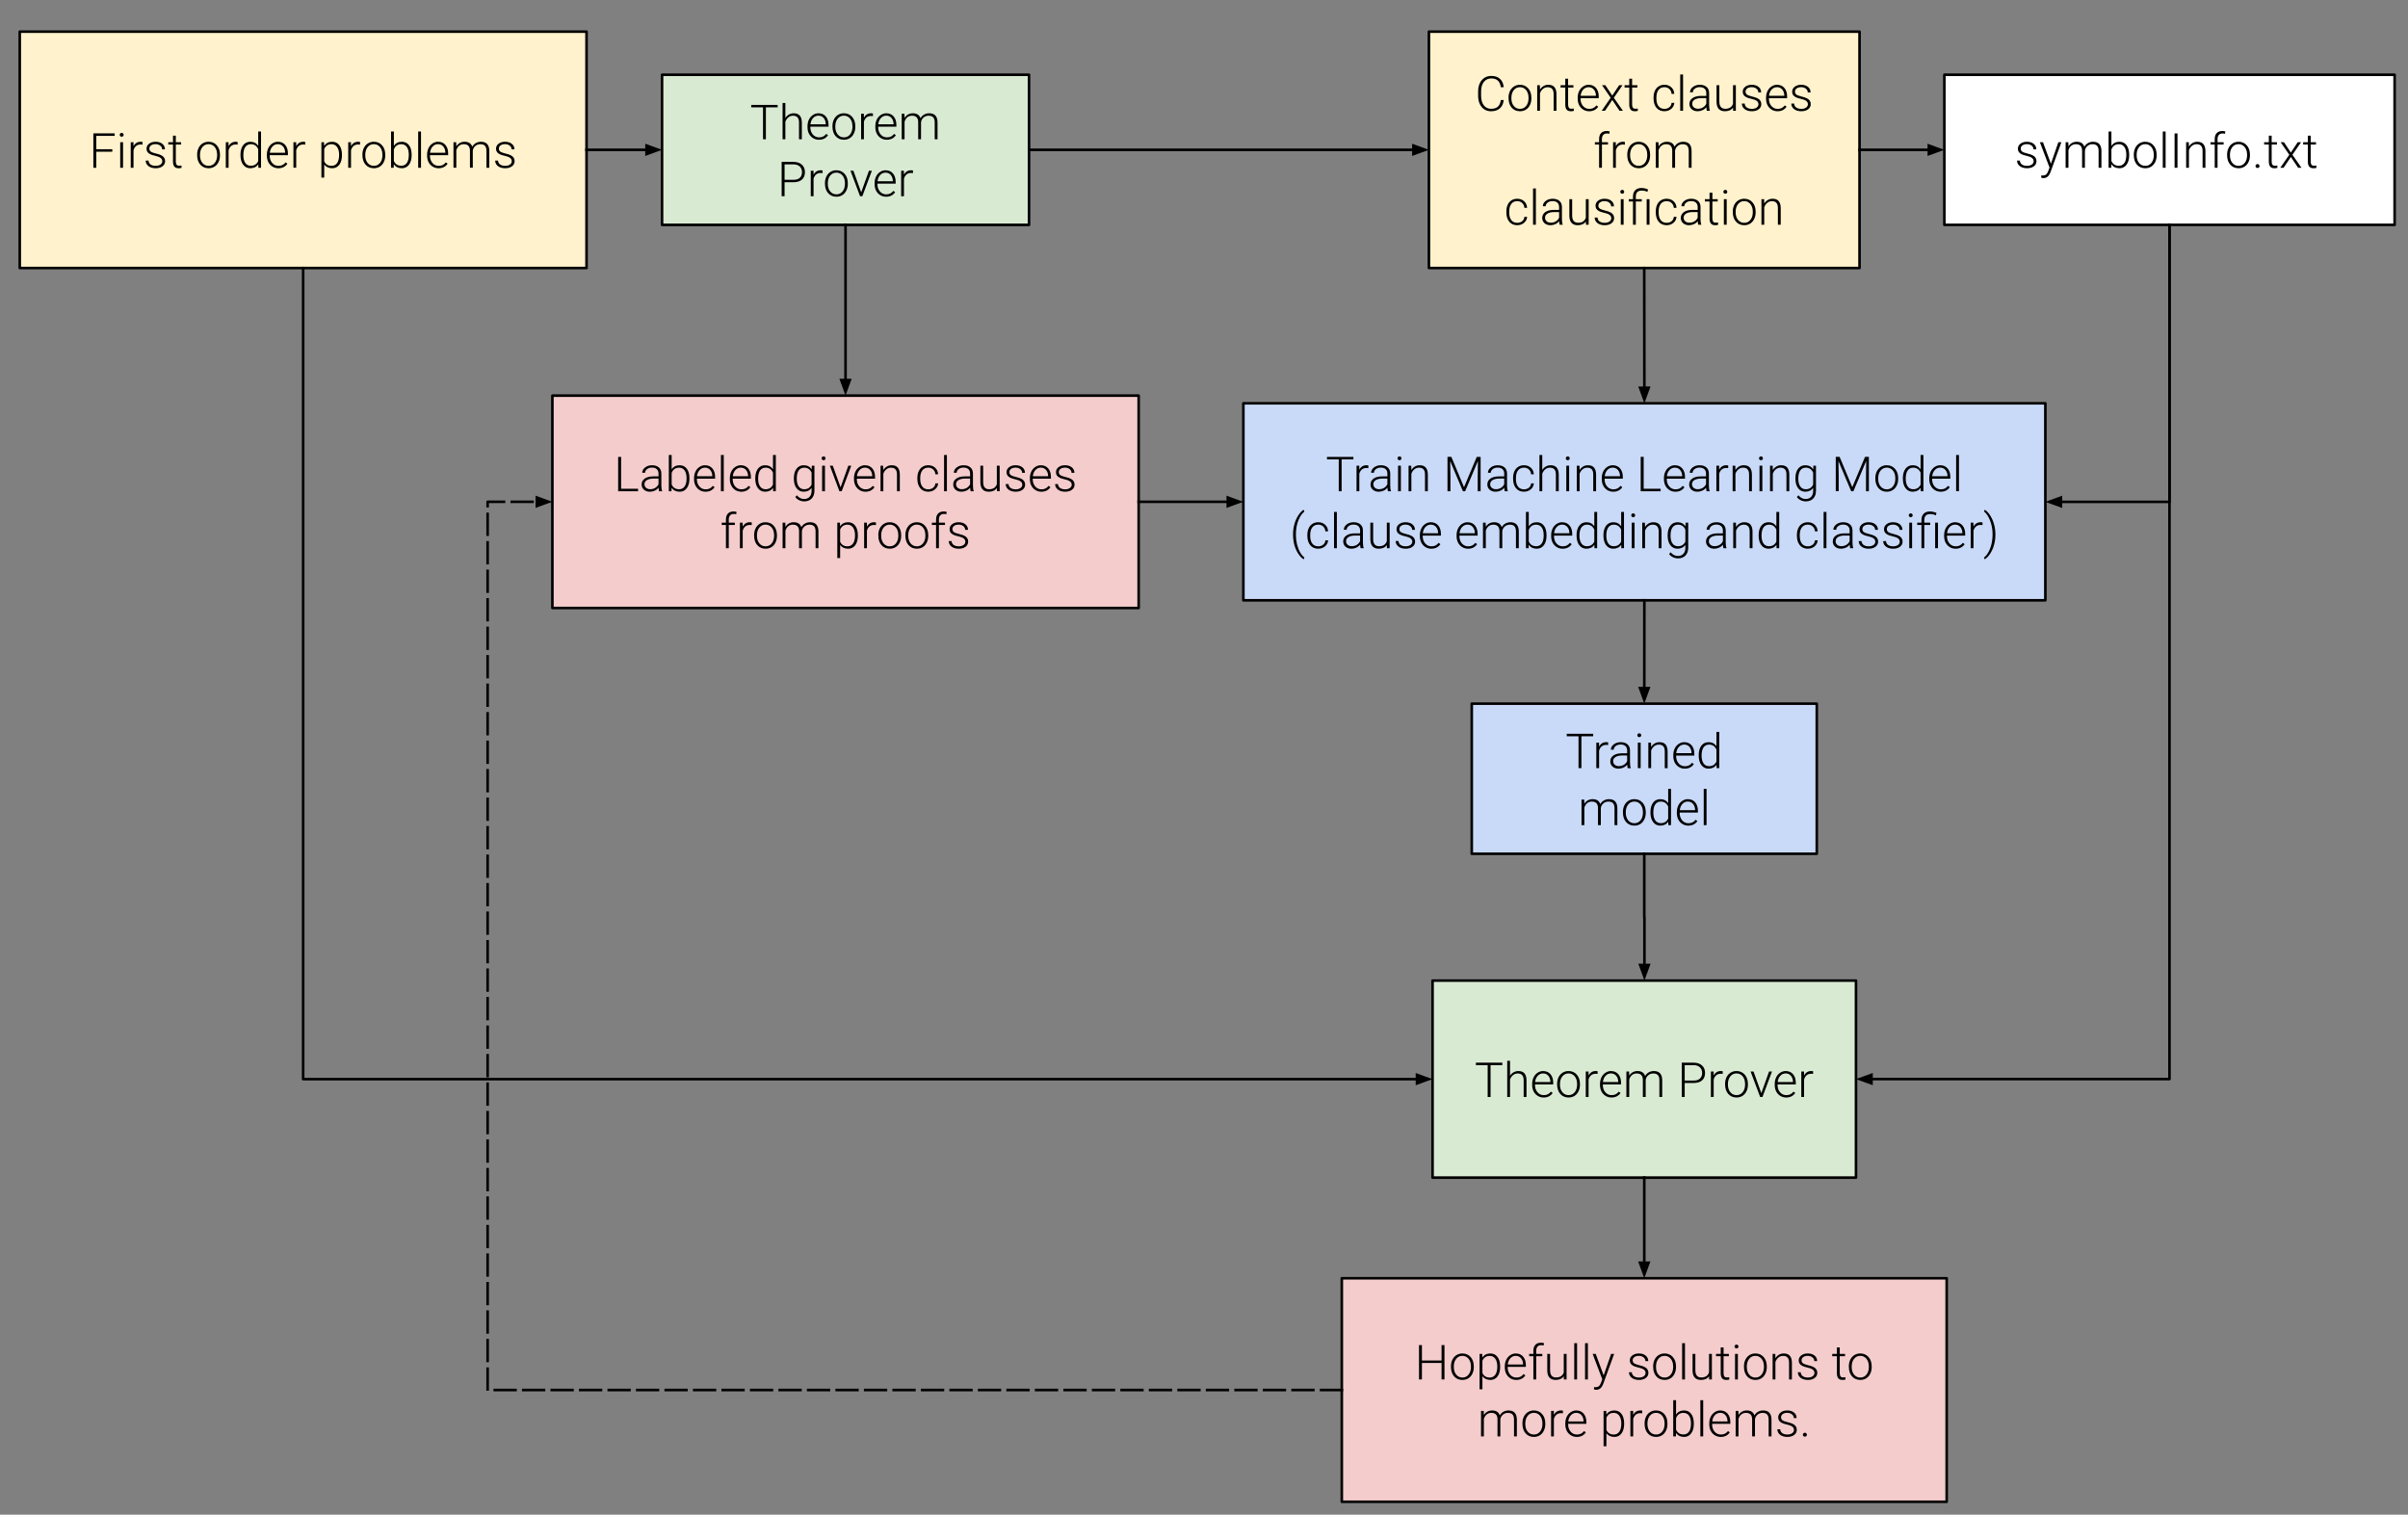 <svg version="1.1" viewBox="0.0 0.0 929.604 584.785" fill="none" stroke="none" stroke-linecap="square" stroke-miterlimit="10" xmlns:xlink="http://www.w3.org/1999/xlink" xmlns="http://www.w3.org/2000/svg"><rect x="0.0" y="0.0" width="929.604" height="584.785" fill="#808080" stroke="none"/><clipPath id="p.0"><path d="m0 0l929.604 0l0 584.785l-929.604 0l0 -584.785z" clip-rule="nonzero"/></clipPath><g clip-path="url(#p.0)"><path fill="#000000" fill-opacity="0.0" d="m0 0l929.604 0l0 584.785l-929.604 0z" fill-rule="evenodd"/><path fill="#d9ead3" d="m255.58 28.869l141.669 0l0 57.953l-141.669 0z" fill-rule="evenodd"/><path stroke="#000000" stroke-width="1.0" stroke-linejoin="round" stroke-linecap="butt" d="m255.58 28.869l141.669 0l0 57.953l-141.669 0z" fill-rule="evenodd"/><path fill="#000000" d="m300.216 41.453l-4.547 0l0 12.312l-1.109 0l0 -12.312l-4.547 0l0 -0.953l10.203 0l0 0.953zm2.969 4.125q0.547 -0.891 1.375 -1.359q0.844 -0.484 1.844 -0.484q1.578 0 2.344 0.891q0.781 0.891 0.797 2.672l0 6.469l-1.094 0l0 -6.484q0 -1.312 -0.562 -1.953q-0.547 -0.656 -1.75 -0.656q-1.016 0 -1.797 0.641q-0.781 0.625 -1.156 1.703l0 6.75l-1.078 0l0 -14.0l1.078 0l0 5.812zm12.973 8.375q-1.25 0 -2.266 -0.625q-1.016 -0.625 -1.594 -1.719q-0.562 -1.109 -0.562 -2.484l0 -0.391q0 -1.422 0.547 -2.562q0.562 -1.141 1.547 -1.781q0.984 -0.656 2.125 -0.656q1.797 0 2.844 1.219q1.062 1.219 1.062 3.344l0 0.609l-7.031 0l0 0.219q0 1.672 0.953 2.797q0.969 1.109 2.422 1.109q0.875 0 1.547 -0.312q0.672 -0.328 1.219 -1.031l0.688 0.516q-1.203 1.75 -3.5 1.75zm-0.203 -9.297q-1.219 0 -2.062 0.906q-0.844 0.891 -1.031 2.422l5.922 0l0 -0.125q-0.047 -1.422 -0.812 -2.312q-0.766 -0.891 -2.016 -0.891zm5.419 4.031q0 -1.422 0.547 -2.547q0.562 -1.141 1.562 -1.766q1.016 -0.641 2.281 -0.641q1.969 0 3.188 1.375q1.234 1.375 1.234 3.656l0 0.234q0 1.422 -0.562 2.562q-0.547 1.141 -1.547 1.766q-1.0 0.625 -2.281 0.625q-1.969 0 -3.203 -1.375q-1.219 -1.391 -1.219 -3.672l0 -0.219zm1.094 0.312q0 1.766 0.922 2.906q0.922 1.125 2.406 1.125q1.469 0 2.375 -1.125q0.922 -1.141 0.922 -3.0l0 -0.219q0 -1.125 -0.422 -2.062q-0.406 -0.938 -1.172 -1.453q-0.75 -0.516 -1.734 -0.516q-1.453 0 -2.375 1.141q-0.922 1.141 -0.922 3.0l0 0.203zm14.511 -4.156q-0.344 -0.062 -0.734 -0.062q-1.016 0 -1.719 0.562q-0.703 0.562 -1.016 1.656l0 6.766l-1.078 0l0 -9.859l1.062 0l0.016 1.562q0.875 -1.734 2.781 -1.734q0.453 0 0.719 0.109l-0.031 1.0zm5.369 9.109q-1.25 0 -2.266 -0.625q-1.016 -0.625 -1.594 -1.719q-0.562 -1.109 -0.562 -2.484l0 -0.391q0 -1.422 0.547 -2.562q0.562 -1.141 1.547 -1.781q0.984 -0.656 2.125 -0.656q1.797 0 2.844 1.219q1.062 1.219 1.062 3.344l0 0.609l-7.031 0l0 0.219q0 1.672 0.953 2.797q0.969 1.109 2.422 1.109q0.875 0 1.547 -0.312q0.672 -0.328 1.219 -1.031l0.688 0.516q-1.203 1.75 -3.5 1.75zm-0.203 -9.297q-1.219 0 -2.062 0.906q-0.844 0.891 -1.031 2.422l5.922 0l0 -0.125q-0.047 -1.422 -0.812 -2.312q-0.766 -0.891 -2.016 -0.891zm7.013 -0.75l0.047 1.609q0.547 -0.891 1.359 -1.328q0.828 -0.453 1.828 -0.453q2.328 0 2.953 1.906q0.531 -0.922 1.406 -1.406q0.891 -0.5 1.953 -0.5q3.172 0 3.234 3.453l0 6.578l-1.094 0l0 -6.5q0 -1.312 -0.562 -1.953q-0.562 -0.641 -1.828 -0.641q-1.172 0.016 -1.984 0.766q-0.812 0.734 -0.906 1.812l0 6.516l-1.094 0l0 -6.578q0 -1.266 -0.594 -1.891q-0.578 -0.625 -1.812 -0.625q-1.016 0 -1.766 0.594q-0.734 0.578 -1.094 1.734l0 6.766l-1.094 0l0 -9.859l1.047 0z" fill-rule="nonzero"/><path fill="#000000" d="m302.881 70.359l0 5.406l-1.125 0l0 -13.266l4.516 0q2.078 0 3.266 1.062q1.203 1.047 1.203 2.906q0 1.859 -1.156 2.875q-1.141 1.016 -3.328 1.016l-3.375 0zm0 -0.938l3.391 0q1.641 0 2.484 -0.766q0.859 -0.781 0.859 -2.172q0 -1.375 -0.859 -2.188q-0.844 -0.812 -2.406 -0.844l-3.469 0l0 5.969zm14.659 -2.578q-0.344 -0.062 -0.734 -0.062q-1.016 0 -1.719 0.562q-0.703 0.562 -1.016 1.656l0 6.766l-1.078 0l0 -9.859l1.062 0l0.016 1.562q0.875 -1.734 2.781 -1.734q0.453 0 0.719 0.109l-0.031 1.0zm0.938 3.844q0 -1.422 0.547 -2.547q0.562 -1.141 1.562 -1.766q1.016 -0.641 2.281 -0.641q1.969 0 3.188 1.375q1.234 1.375 1.234 3.656l0 0.234q0 1.422 -0.562 2.562q-0.547 1.141 -1.547 1.766q-1.0 0.625 -2.281 0.625q-1.969 0 -3.203 -1.375q-1.219 -1.391 -1.219 -3.672l0 -0.219zm1.094 0.312q0 1.766 0.922 2.906q0.922 1.125 2.406 1.125q1.469 0 2.375 -1.125q0.922 -1.141 0.922 -3.0l0 -0.219q0 -1.125 -0.422 -2.062q-0.406 -0.938 -1.172 -1.453q-0.75 -0.516 -1.734 -0.516q-1.453 0 -2.375 1.141q-0.922 1.141 -0.922 3.0l0 0.203zm12.89 3.266l3.0 -8.359l1.125 0l-3.688 9.859l-0.875 0l-3.703 -9.859l1.125 0l3.016 8.359zm9.604 1.688q-1.25 0 -2.266 -0.625q-1.016 -0.625 -1.594 -1.719q-0.562 -1.109 -0.562 -2.484l0 -0.391q0 -1.422 0.547 -2.562q0.562 -1.141 1.547 -1.781q0.984 -0.656 2.125 -0.656q1.797 0 2.844 1.219q1.062 1.219 1.062 3.344l0 0.609l-7.031 0l0 0.219q0 1.672 0.953 2.797q0.969 1.109 2.422 1.109q0.875 0 1.547 -0.312q0.672 -0.328 1.219 -1.031l0.688 0.516q-1.203 1.75 -3.5 1.75zm-0.203 -9.297q-1.219 0 -2.062 0.906q-0.844 0.891 -1.031 2.422l5.922 0l0 -0.125q-0.047 -1.422 -0.812 -2.312q-0.766 -0.891 -2.016 -0.891zm10.575 0.188q-0.344 -0.062 -0.734 -0.062q-1.016 0 -1.719 0.562q-0.703 0.562 -1.016 1.656l0 6.766l-1.078 0l0 -9.859l1.062 0l0.016 1.562q0.875 -1.734 2.781 -1.734q0.453 0 0.719 0.109l-0.031 1.0z" fill-rule="nonzero"/><path fill="#fff2cc" d="m7.627 12.222l218.803 0l0 91.244l-218.803 0z" fill-rule="evenodd"/><path stroke="#000000" stroke-width="1.0" stroke-linejoin="round" stroke-linecap="butt" d="m7.627 12.222l218.803 0l0 91.244l-218.803 0z" fill-rule="evenodd"/><path fill="#000000" d="m43.354 58.576l-6.188 0l0 6.188l-1.125 0l0 -13.266l8.219 0l0 0.953l-7.094 0l0 5.156l6.188 0l0 0.969zm4.15 6.188l-1.094 0l0 -9.859l1.094 0l0 9.859zm-1.281 -12.703q0 -0.312 0.203 -0.531q0.203 -0.219 0.547 -0.219q0.344 0 0.547 0.219q0.203 0.219 0.203 0.531q0 0.312 -0.203 0.516q-0.203 0.203 -0.547 0.203q-0.344 0 -0.547 -0.203q-0.203 -0.203 -0.203 -0.516zm8.791 3.781q-0.344 -0.062 -0.734 -0.062q-1.016 0 -1.719 0.562q-0.703 0.562 -1.016 1.656l0 6.766l-1.078 0l0 -9.859l1.062 0l0.016 1.562q0.875 -1.734 2.781 -1.734q0.453 0 0.719 0.109l-0.031 1.0zm7.636 6.422q0 -0.812 -0.656 -1.297q-0.656 -0.5 -1.969 -0.781q-1.312 -0.281 -2.031 -0.641q-0.719 -0.359 -1.078 -0.875q-0.344 -0.516 -0.344 -1.25q0 -1.172 0.969 -1.922q0.984 -0.766 2.5 -0.766q1.656 0 2.641 0.812q1.0 0.812 1.0 2.125l-1.094 0q0 -0.875 -0.719 -1.438q-0.719 -0.578 -1.828 -0.578q-1.078 0 -1.734 0.484q-0.641 0.469 -0.641 1.234q0 0.734 0.531 1.141q0.547 0.406 1.984 0.75q1.438 0.328 2.141 0.719q0.719 0.375 1.062 0.922q0.359 0.531 0.359 1.297q0 1.25 -1.016 2.0q-1.0 0.75 -2.625 0.75q-1.719 0 -2.797 -0.828q-1.062 -0.844 -1.062 -2.125l1.094 0q0.062 0.969 0.797 1.5q0.75 0.531 1.969 0.531q1.141 0 1.844 -0.5q0.703 -0.5 0.703 -1.266zm5.228 -9.875l0 2.516l2.047 0l0 0.891l-2.047 0l0 6.578q0 0.812 0.297 1.219q0.297 0.391 1.0 0.391q0.266 0 0.875 -0.078l0.047 0.891q-0.422 0.156 -1.172 0.156q-1.109 0 -1.625 -0.656q-0.516 -0.656 -0.516 -1.922l0 -6.578l-1.812 0l0 -0.891l1.812 0l0 -2.516l1.094 0zm8.234 7.297q0 -1.422 0.547 -2.547q0.562 -1.141 1.562 -1.766q1.016 -0.641 2.281 -0.641q1.969 0 3.188 1.375q1.234 1.375 1.234 3.656l0 0.234q0 1.422 -0.562 2.562q-0.547 1.141 -1.547 1.766q-1.0 0.625 -2.281 0.625q-1.969 0 -3.203 -1.375q-1.219 -1.391 -1.219 -3.672l0 -0.219zm1.094 0.312q0 1.766 0.922 2.906q0.922 1.125 2.406 1.125q1.469 0 2.375 -1.125q0.922 -1.141 0.922 -3.0l0 -0.219q0 -1.125 -0.422 -2.062q-0.406 -0.938 -1.172 -1.453q-0.75 -0.516 -1.734 -0.516q-1.453 0 -2.375 1.141q-0.922 1.141 -0.922 3.0l0 0.203zm14.511 -4.156q-0.344 -0.062 -0.734 -0.062q-1.016 0 -1.719 0.562q-0.703 0.562 -1.016 1.656l0 6.766l-1.078 0l0 -9.859l1.062 0l0.016 1.562q0.875 -1.734 2.781 -1.734q0.453 0 0.719 0.109l-0.031 1.0zm1.119 3.906q0 -2.297 1.016 -3.656q1.031 -1.359 2.797 -1.359q1.984 0 3.031 1.562l0 -5.531l1.094 0l0 14.0l-1.031 0l-0.031 -1.312q-1.047 1.5 -3.094 1.5q-1.703 0 -2.75 -1.375q-1.031 -1.375 -1.031 -3.703l0 -0.125zm1.109 0.188q0 1.891 0.75 2.984q0.75 1.078 2.125 1.078q2.016 0 2.859 -1.781l0 -4.625q-0.844 -1.922 -2.844 -1.922q-1.375 0 -2.141 1.078q-0.75 1.078 -0.75 3.188zm13.507 5.016q-1.25 0 -2.266 -0.625q-1.016 -0.625 -1.594 -1.719q-0.562 -1.109 -0.562 -2.484l0 -0.391q0 -1.422 0.547 -2.562q0.562 -1.141 1.547 -1.781q0.984 -0.656 2.125 -0.656q1.797 0 2.844 1.219q1.062 1.219 1.062 3.344l0 0.609l-7.031 0l0 0.219q0 1.672 0.953 2.797q0.969 1.109 2.422 1.109q0.875 0 1.547 -0.312q0.672 -0.328 1.219 -1.031l0.688 0.516q-1.203 1.75 -3.5 1.75zm-0.203 -9.297q-1.219 0 -2.062 0.906q-0.844 0.891 -1.031 2.422l5.922 0l0 -0.125q-0.047 -1.422 -0.812 -2.312q-0.766 -0.891 -2.016 -0.891zm10.575 0.188q-0.344 -0.062 -0.734 -0.062q-1.016 0 -1.719 0.562q-0.703 0.562 -1.016 1.656l0 6.766l-1.078 0l0 -9.859l1.062 0l0.016 1.562q0.875 -1.734 2.781 -1.734q0.453 0 0.719 0.109l-0.031 1.0zm14.188 4.094q0 2.312 -1.016 3.672q-1.016 1.344 -2.734 1.344q-2.016 0 -3.094 -1.422l0 5.031l-1.094 0l0 -13.656l1.016 0l0.062 1.391q1.062 -1.562 3.078 -1.562q1.766 0 2.766 1.344q1.016 1.328 1.016 3.703l0 0.156zm-1.094 -0.188q0 -1.891 -0.781 -2.984q-0.766 -1.094 -2.156 -1.094q-1.0 0 -1.719 0.484q-0.719 0.484 -1.094 1.406l0 4.719q0.391 0.859 1.109 1.312q0.734 0.438 1.734 0.438q1.375 0 2.141 -1.094q0.766 -1.109 0.766 -3.188zm8.058 -3.906q-0.344 -0.062 -0.734 -0.062q-1.016 0 -1.719 0.562q-0.703 0.562 -1.016 1.656l0 6.766l-1.078 0l0 -9.859l1.062 0l0.016 1.562q0.875 -1.734 2.781 -1.734q0.453 0 0.719 0.109l-0.031 1.0zm0.938 3.844q0 -1.422 0.547 -2.547q0.562 -1.141 1.562 -1.766q1.016 -0.641 2.281 -0.641q1.969 0 3.188 1.375q1.234 1.375 1.234 3.656l0 0.234q0 1.422 -0.562 2.562q-0.547 1.141 -1.547 1.766q-1.0 0.625 -2.281 0.625q-1.969 0 -3.203 -1.375q-1.219 -1.391 -1.219 -3.672l0 -0.219zm1.094 0.312q0 1.766 0.922 2.906q0.922 1.125 2.406 1.125q1.469 0 2.375 -1.125q0.922 -1.141 0.922 -3.0l0 -0.219q0 -1.125 -0.422 -2.062q-0.406 -0.938 -1.172 -1.453q-0.75 -0.516 -1.734 -0.516q-1.453 0 -2.375 1.141q-0.922 1.141 -0.922 3.0l0 0.203zm17.902 -0.062q0 2.312 -1.031 3.672q-1.016 1.344 -2.734 1.344q-2.062 0 -3.109 -1.531l-0.047 1.344l-1.031 0l0 -14.0l1.094 0l0 5.578q1.031 -1.609 3.078 -1.609q1.75 0 2.766 1.328q1.016 1.328 1.016 3.719l0 0.156zm-1.094 -0.188q0 -1.953 -0.766 -3.016q-0.75 -1.062 -2.125 -1.062q-1.047 0 -1.781 0.516q-0.719 0.516 -1.094 1.516l0 4.438q0.812 1.859 2.891 1.859q1.344 0 2.109 -1.062q0.766 -1.062 0.766 -3.188zm4.714 5.016l-1.094 0l0 -14.0l1.094 0l0 14.0zm6.775 0.188q-1.25 0 -2.266 -0.625q-1.016 -0.625 -1.594 -1.719q-0.562 -1.109 -0.562 -2.484l0 -0.391q0 -1.422 0.547 -2.562q0.562 -1.141 1.547 -1.781q0.984 -0.656 2.125 -0.656q1.797 0 2.844 1.219q1.062 1.219 1.062 3.344l0 0.609l-7.031 0l0 0.219q0 1.672 0.953 2.797q0.969 1.109 2.422 1.109q0.875 0 1.547 -0.312q0.672 -0.328 1.219 -1.031l0.688 0.516q-1.203 1.75 -3.5 1.75zm-0.203 -9.297q-1.219 0 -2.062 0.906q-0.844 0.891 -1.031 2.422l5.922 0l0 -0.125q-0.047 -1.422 -0.812 -2.312q-0.766 -0.891 -2.016 -0.891zm7.013 -0.75l0.047 1.609q0.547 -0.891 1.359 -1.328q0.828 -0.453 1.828 -0.453q2.328 0 2.953 1.906q0.531 -0.922 1.406 -1.406q0.891 -0.5 1.953 -0.5q3.172 0 3.234 3.453l0 6.578l-1.094 0l0 -6.5q0 -1.312 -0.562 -1.953q-0.562 -0.641 -1.828 -0.641q-1.172 0.016 -1.984 0.766q-0.812 0.734 -0.906 1.812l0 6.516l-1.094 0l0 -6.578q0 -1.266 -0.594 -1.891q-0.578 -0.625 -1.812 -0.625q-1.016 0 -1.766 0.594q-0.734 0.578 -1.094 1.734l0 6.766l-1.094 0l0 -9.859l1.047 0zm21.456 7.359q0 -0.812 -0.656 -1.297q-0.656 -0.5 -1.969 -0.781q-1.312 -0.281 -2.031 -0.641q-0.719 -0.359 -1.078 -0.875q-0.344 -0.516 -0.344 -1.25q0 -1.172 0.969 -1.922q0.984 -0.766 2.5 -0.766q1.656 0 2.641 0.812q1.0 0.812 1.0 2.125l-1.094 0q0 -0.875 -0.719 -1.438q-0.719 -0.578 -1.828 -0.578q-1.078 0 -1.734 0.484q-0.641 0.469 -0.641 1.234q0 0.734 0.531 1.141q0.547 0.406 1.984 0.75q1.438 0.328 2.141 0.719q0.719 0.375 1.062 0.922q0.359 0.531 0.359 1.297q0 1.25 -1.016 2.0q-1.0 0.75 -2.625 0.75q-1.719 0 -2.797 -0.828q-1.062 -0.844 -1.062 -2.125l1.094 0q0.062 0.969 0.797 1.5q0.75 0.531 1.969 0.531q1.141 0 1.844 -0.5q0.703 -0.5 0.703 -1.266z" fill-rule="nonzero"/><path fill="#000000" fill-opacity="0.0" d="m226.43 57.844l29.165 0" fill-rule="evenodd"/><path stroke="#000000" stroke-width="1.0" stroke-linejoin="round" stroke-linecap="butt" d="m226.43 57.844l23.165 0" fill-rule="evenodd"/><path fill="#000000" stroke="#000000" stroke-width="1.0" stroke-linecap="butt" d="m249.596 59.496l4.538 -1.652l-4.538 -1.652z" fill-rule="evenodd"/><path fill="#000000" fill-opacity="0.0" d="m397.249 57.845l154.394 0" fill-rule="evenodd"/><path stroke="#000000" stroke-width="1.0" stroke-linejoin="round" stroke-linecap="butt" d="m397.249 57.845l148.394 0" fill-rule="evenodd"/><path fill="#000000" stroke="#000000" stroke-width="1.0" stroke-linecap="butt" d="m545.643 59.497l4.538 -1.652l-4.538 -1.652z" fill-rule="evenodd"/><path fill="#fff2cc" d="m551.633 12.223l166.236 0l0 91.244l-166.236 0z" fill-rule="evenodd"/><path stroke="#000000" stroke-width="1.0" stroke-linejoin="round" stroke-linecap="butt" d="m551.633 12.223l166.236 0l0 91.244l-166.236 0z" fill-rule="evenodd"/><path fill="#000000" d="m580.507 38.625q-0.219 2.094 -1.5 3.219q-1.266 1.109 -3.375 1.109q-1.484 0 -2.625 -0.734q-1.125 -0.75 -1.75 -2.094q-0.609 -1.359 -0.625 -3.094l0 -1.719q0 -1.781 0.625 -3.141q0.625 -1.359 1.781 -2.109q1.156 -0.75 2.672 -0.75q2.141 0 3.375 1.156q1.234 1.156 1.422 3.188l-1.125 0q-0.422 -3.375 -3.672 -3.375q-1.797 0 -2.875 1.344q-1.062 1.344 -1.062 3.719l0 1.625q0 2.297 1.031 3.672q1.047 1.359 2.828 1.359q1.75 0 2.641 -0.844q0.906 -0.844 1.109 -2.531l1.125 0zm1.866 -0.938q0 -1.422 0.547 -2.547q0.562 -1.141 1.562 -1.766q1.016 -0.641 2.281 -0.641q1.969 0 3.188 1.375q1.234 1.375 1.234 3.656l0 0.234q0 1.422 -0.562 2.562q-0.547 1.141 -1.547 1.766q-1.0 0.625 -2.281 0.625q-1.969 0 -3.203 -1.375q-1.219 -1.391 -1.219 -3.672l0 -0.219zm1.094 0.312q0 1.766 0.922 2.906q0.922 1.125 2.406 1.125q1.469 0 2.375 -1.125q0.922 -1.141 0.922 -3.0l0 -0.219q0 -1.125 -0.422 -2.062q-0.406 -0.938 -1.172 -1.453q-0.75 -0.516 -1.734 -0.516q-1.453 0 -2.375 1.141q-0.922 1.141 -0.922 3.0l0 0.203zm10.995 -5.094l0.047 1.688q0.547 -0.906 1.375 -1.375q0.828 -0.484 1.844 -0.484q1.578 0 2.344 0.891q0.781 0.891 0.797 2.672l0 6.469l-1.094 0l0 -6.484q0 -1.312 -0.562 -1.953q-0.547 -0.656 -1.75 -0.656q-1.016 0 -1.797 0.641q-0.781 0.625 -1.156 1.703l0 6.75l-1.078 0l0 -9.859l1.031 0zm10.904 -2.516l0 2.516l2.047 0l0 0.891l-2.047 0l0 6.578q0 0.812 0.297 1.219q0.297 0.391 1.0 0.391q0.266 0 0.875 -0.078l0.047 0.891q-0.422 0.156 -1.172 0.156q-1.109 0 -1.625 -0.656q-0.516 -0.656 -0.516 -1.922l0 -6.578l-1.812 0l0 -0.891l1.812 0l0 -2.516l1.094 0zm8.119 12.563q-1.25 0 -2.266 -0.625q-1.016 -0.625 -1.594 -1.719q-0.562 -1.109 -0.562 -2.484l0 -0.391q0 -1.422 0.547 -2.562q0.562 -1.141 1.547 -1.781q0.984 -0.656 2.125 -0.656q1.797 0 2.844 1.219q1.062 1.219 1.062 3.344l0 0.609l-7.031 0l0 0.219q0 1.672 0.953 2.797q0.969 1.109 2.422 1.109q0.875 0 1.547 -0.312q0.672 -0.328 1.219 -1.031l0.688 0.516q-1.203 1.75 -3.5 1.75zm-0.203 -9.297q-1.219 0 -2.062 0.906q-0.844 0.891 -1.031 2.422l5.922 0l0 -0.125q-0.047 -1.422 -0.812 -2.312q-0.766 -0.891 -2.016 -0.891zm9.122 3.25l2.656 -4.0l1.297 0l-3.344 4.844l3.5 5.016l-1.297 0l-2.797 -4.172l-2.812 4.172l-1.281 0l3.484 -5.016l-3.344 -4.844l1.281 0l2.656 4.0zm7.667 -6.516l0 2.516l2.047 0l0 0.891l-2.047 0l0 6.578q0 0.812 0.297 1.219q0.297 0.391 1.0 0.391q0.266 0 0.875 -0.078l0.047 0.891q-0.422 0.156 -1.172 0.156q-1.109 0 -1.625 -0.656q-0.516 -0.656 -0.516 -1.922l0 -6.578l-1.812 0l0 -0.891l1.812 0l0 -2.516l1.094 0zm12.484 11.641q1.141 0 1.906 -0.641q0.781 -0.641 0.844 -1.672l1.047 0q-0.047 0.906 -0.578 1.656q-0.516 0.734 -1.375 1.156q-0.859 0.422 -1.844 0.422q-1.938 0 -3.078 -1.344q-1.125 -1.359 -1.125 -3.641l0 -0.328q0 -1.453 0.5 -2.562q0.516 -1.125 1.469 -1.734q0.953 -0.609 2.234 -0.609q1.609 0 2.656 0.969q1.062 0.953 1.141 2.531l-1.047 0q-0.078 -1.156 -0.844 -1.859q-0.75 -0.719 -1.906 -0.719q-1.484 0 -2.297 1.062q-0.812 1.062 -0.812 2.984l0 0.328q0 1.891 0.812 2.953q0.812 1.047 2.297 1.047zm7.189 0.734l-1.094 0l0 -14l1.094 0l0 14zm9.181 0q-0.156 -0.469 -0.203 -1.375q-0.578 0.75 -1.469 1.156q-0.891 0.406 -1.875 0.406q-1.422 0 -2.312 -0.797q-0.875 -0.797 -0.875 -2.0q0 -1.438 1.203 -2.281q1.203 -0.844 3.344 -0.844l1.969 0l0 -1.109q0 -1.062 -0.656 -1.672q-0.641 -0.609 -1.891 -0.609q-1.141 0 -1.891 0.594q-0.75 0.578 -0.75 1.406l-1.094 -0.016q0 -1.172 1.094 -2.031q1.094 -0.859 2.688 -0.859q1.656 0 2.609 0.828q0.953 0.812 0.984 2.281l0 4.672q0 1.438 0.297 2.141l0 0.109l-1.172 0zm-3.422 -0.781q1.094 0 1.953 -0.531q0.859 -0.531 1.25 -1.406l0 -2.172l-1.953 0q-1.625 0.016 -2.547 0.594q-0.922 0.578 -0.922 1.594q0 0.828 0.609 1.375q0.625 0.547 1.609 0.547zm13.54 -0.469q-0.984 1.438 -3.141 1.438q-1.578 0 -2.406 -0.922q-0.812 -0.922 -0.828 -2.703l0 -6.422l1.078 0l0 6.281q0 2.812 2.281 2.812q2.359 0 3.0 -1.953l0 -7.141l1.094 0l0 9.859l-1.062 0l-0.016 -1.25zm9.811 -1.25q0 -0.812 -0.656 -1.297q-0.656 -0.5 -1.969 -0.781q-1.312 -0.281 -2.031 -0.641q-0.719 -0.359 -1.078 -0.875q-0.344 -0.516 -0.344 -1.25q0 -1.172 0.969 -1.922q0.984 -0.766 2.5 -0.766q1.656 0 2.641 0.812q1.0 0.812 1.0 2.125l-1.094 0q0 -0.875 -0.719 -1.438q-0.719 -0.578 -1.828 -0.578q-1.078 0 -1.734 0.484q-0.641 0.469 -0.641 1.234q0 0.734 0.531 1.141q0.547 0.406 1.984 0.75q1.438 0.328 2.141 0.719q0.719 0.375 1.062 0.922q0.359 0.531 0.359 1.297q0 1.25 -1.016 2.0q-1.0 0.75 -2.625 0.75q-1.719 0 -2.797 -0.828q-1.062 -0.844 -1.062 -2.125l1.094 0q0.062 0.969 0.797 1.5q0.75 0.531 1.969 0.531q1.141 0 1.844 -0.5q0.703 -0.5 0.703 -1.266zm7.353 2.688q-1.25 0 -2.266 -0.625q-1.016 -0.625 -1.594 -1.719q-0.562 -1.109 -0.562 -2.484l0 -0.391q0 -1.422 0.547 -2.562q0.562 -1.141 1.547 -1.781q0.984 -0.656 2.125 -0.656q1.797 0 2.844 1.219q1.062 1.219 1.062 3.344l0 0.609l-7.031 0l0 0.219q0 1.672 0.953 2.797q0.969 1.109 2.422 1.109q0.875 0 1.547 -0.312q0.672 -0.328 1.219 -1.031l0.688 0.516q-1.203 1.75 -3.5 1.75zm-0.203 -9.297q-1.219 0 -2.062 0.906q-0.844 0.891 -1.031 2.422l5.922 0l0 -0.125q-0.047 -1.422 -0.812 -2.312q-0.766 -0.891 -2.016 -0.891zm11.935 6.609q0 -0.812 -0.656 -1.297q-0.656 -0.5 -1.969 -0.781q-1.312 -0.281 -2.031 -0.641q-0.719 -0.359 -1.078 -0.875q-0.344 -0.516 -0.344 -1.25q0 -1.172 0.969 -1.922q0.984 -0.766 2.5 -0.766q1.656 0 2.641 0.812q1.0 0.812 1.0 2.125l-1.094 0q0 -0.875 -0.719 -1.438q-0.719 -0.578 -1.828 -0.578q-1.078 0 -1.734 0.484q-0.641 0.469 -0.641 1.234q0 0.734 0.531 1.141q0.547 0.406 1.984 0.75q1.438 0.328 2.141 0.719q0.719 0.375 1.062 0.922q0.359 0.531 0.359 1.297q0 1.25 -1.016 2.0q-1.0 0.75 -2.625 0.75q-1.719 0 -2.797 -0.828q-1.062 -0.844 -1.062 -2.125l1.094 0q0.062 0.969 0.797 1.5q0.75 0.531 1.969 0.531q1.141 0 1.844 -0.5q0.703 -0.5 0.703 -1.266z" fill-rule="nonzero"/><path fill="#000000" d="m617.327 64.765l0 -8.969l-1.625 0l0 -0.891l1.625 0l0 -1.188q0 -1.516 0.766 -2.328q0.781 -0.812 2.156 -0.812q0.609 0 1.156 0.156l-0.094 0.906q-0.453 -0.109 -0.984 -0.109q-0.906 0 -1.406 0.562q-0.5 0.562 -0.5 1.594l0 1.219l2.344 0l0 0.891l-2.344 0l0 8.969l-1.094 0zm9.942 -8.922q-0.344 -0.062 -0.734 -0.062q-1.016 0 -1.719 0.562q-0.703 0.562 -1.016 1.656l0 6.766l-1.078 0l0 -9.859l1.062 0l0.016 1.562q0.875 -1.734 2.781 -1.734q0.453 0 0.719 0.109l-0.031 1.0zm0.938 3.844q0 -1.422 0.547 -2.547q0.562 -1.141 1.562 -1.766q1.016 -0.641 2.281 -0.641q1.969 0 3.188 1.375q1.234 1.375 1.234 3.656l0 0.234q0 1.422 -0.562 2.562q-0.547 1.141 -1.547 1.766q-1.0 0.625 -2.281 0.625q-1.969 0 -3.203 -1.375q-1.219 -1.391 -1.219 -3.672l0 -0.219zm1.094 0.312q0 1.766 0.922 2.906q0.922 1.125 2.406 1.125q1.469 0 2.375 -1.125q0.922 -1.141 0.922 -3.0l0 -0.219q0 -1.125 -0.422 -2.062q-0.406 -0.938 -1.172 -1.453q-0.75 -0.516 -1.734 -0.516q-1.453 0 -2.375 1.141q-0.922 1.141 -0.922 3.0l0 0.203zm10.949 -5.094l0.047 1.609q0.547 -0.891 1.359 -1.328q0.828 -0.453 1.828 -0.453q2.328 0 2.953 1.906q0.531 -0.922 1.406 -1.406q0.891 -0.5 1.953 -0.5q3.172 0 3.234 3.453l0 6.578l-1.094 0l0 -6.5q0 -1.312 -0.562 -1.953q-0.562 -0.641 -1.828 -0.641q-1.172 0.016 -1.984 0.766q-0.812 0.734 -0.906 1.812l0 6.516l-1.094 0l0 -6.578q0 -1.266 -0.594 -1.891q-0.578 -0.625 -1.812 -0.625q-1.016 0 -1.766 0.594q-0.734 0.578 -1.094 1.734l0 6.766l-1.094 0l0 -9.859l1.047 0z" fill-rule="nonzero"/><path fill="#000000" d="m585.735 86.031q1.141 0 1.906 -0.641q0.781 -0.641 0.844 -1.672l1.047 0q-0.047 0.906 -0.578 1.656q-0.516 0.734 -1.375 1.156q-0.859 0.422 -1.844 0.422q-1.938 0 -3.078 -1.344q-1.125 -1.359 -1.125 -3.641l0 -0.328q0 -1.453 0.5 -2.562q0.516 -1.125 1.469 -1.734q0.953 -0.609 2.234 -0.609q1.609 0 2.656 0.969q1.062 0.953 1.141 2.531l-1.047 0q-0.078 -1.156 -0.844 -1.859q-0.75 -0.719 -1.906 -0.719q-1.484 0 -2.297 1.062q-0.812 1.062 -0.812 2.984l0 0.328q0 1.891 0.812 2.953q0.812 1.047 2.297 1.047zm7.189 0.734l-1.094 0l0 -14.0l1.094 0l0 14.0zm9.181 0q-0.156 -0.469 -0.203 -1.375q-0.578 0.75 -1.469 1.156q-0.891 0.406 -1.875 0.406q-1.422 0 -2.312 -0.797q-0.875 -0.797 -0.875 -2.0q0 -1.438 1.203 -2.281q1.203 -0.844 3.344 -0.844l1.969 0l0 -1.109q0 -1.062 -0.656 -1.672q-0.641 -0.609 -1.891 -0.609q-1.141 0 -1.891 0.594q-0.75 0.578 -0.75 1.406l-1.094 -0.016q0 -1.172 1.094 -2.031q1.094 -0.859 2.688 -0.859q1.656 0 2.609 0.828q0.953 0.812 0.984 2.281l0 4.672q0 1.438 0.297 2.141l0 0.109l-1.172 0zm-3.422 -0.781q1.094 0 1.953 -0.531q0.859 -0.531 1.25 -1.406l0 -2.172l-1.953 0q-1.625 0.016 -2.547 0.594q-0.922 0.578 -0.922 1.594q0 0.828 0.609 1.375q0.625 0.547 1.609 0.547zm13.54 -0.469q-0.984 1.438 -3.141 1.438q-1.578 0 -2.406 -0.922q-0.812 -0.922 -0.828 -2.703l0 -6.422l1.078 0l0 6.281q0 2.812 2.281 2.812q2.359 0 3.0 -1.953l0 -7.141l1.094 0l0 9.859l-1.062 0l-0.016 -1.25zm9.811 -1.25q0 -0.812 -0.656 -1.297q-0.656 -0.5 -1.969 -0.781q-1.312 -0.281 -2.031 -0.641q-0.719 -0.359 -1.078 -0.875q-0.344 -0.516 -0.344 -1.25q0 -1.172 0.969 -1.922q0.984 -0.766 2.5 -0.766q1.656 0 2.641 0.812q1.0 0.812 1.0 2.125l-1.094 0q0 -0.875 -0.719 -1.438q-0.719 -0.578 -1.828 -0.578q-1.078 0 -1.734 0.484q-0.641 0.469 -0.641 1.234q0 0.734 0.531 1.141q0.547 0.406 1.984 0.75q1.438 0.328 2.141 0.719q0.719 0.375 1.062 0.922q0.359 0.531 0.359 1.297q0 1.25 -1.016 2.0q-1.0 0.75 -2.625 0.75q-1.719 0 -2.797 -0.828q-1.062 -0.844 -1.062 -2.125l1.094 0q0.062 0.969 0.797 1.5q0.75 0.531 1.969 0.531q1.141 0 1.844 -0.5q0.703 -0.5 0.703 -1.266zm4.759 2.5l-1.094 0l0 -9.859l1.094 0l0 9.859zm-1.281 -12.703q0 -0.312 0.203 -0.531q0.203 -0.219 0.547 -0.219q0.344 0 0.547 0.219q0.203 0.219 0.203 0.531q0 0.312 -0.203 0.516q-0.203 0.203 -0.547 0.203q-0.344 0 -0.547 -0.203q-0.203 -0.203 -0.203 -0.516zm4.9 12.703l0 -8.969l-1.641 0l0 -0.891l1.641 0l0 -1.016q0 -1.562 0.859 -2.438q0.859 -0.875 2.406 -0.875q1.219 0 2.516 0.547l-0.188 0.938q-1.109 -0.484 -2.25 -0.484q-2.25 0 -2.25 2.344l0 0.984l2.297 0l0 0.891l-2.297 0l0 8.969l-1.094 0zm6.375 0l-1.094 0l0 -9.859l1.094 0l0 9.859zm6.63 -0.734q1.141 0 1.906 -0.641q0.781 -0.641 0.844 -1.672l1.047 0q-0.047 0.906 -0.578 1.656q-0.516 0.734 -1.375 1.156q-0.859 0.422 -1.844 0.422q-1.938 0 -3.078 -1.344q-1.125 -1.359 -1.125 -3.641l0 -0.328q0 -1.453 0.5 -2.562q0.516 -1.125 1.469 -1.734q0.953 -0.609 2.234 -0.609q1.609 0 2.656 0.969q1.062 0.953 1.141 2.531l-1.047 0q-0.078 -1.156 -0.844 -1.859q-0.75 -0.719 -1.906 -0.719q-1.484 0 -2.297 1.062q-0.812 1.062 -0.812 2.984l0 0.328q0 1.891 0.812 2.953q0.812 1.047 2.297 1.047zm12.189 0.734q-0.156 -0.469 -0.203 -1.375q-0.578 0.75 -1.469 1.156q-0.891 0.406 -1.875 0.406q-1.422 0 -2.312 -0.797q-0.875 -0.797 -0.875 -2.0q0 -1.438 1.203 -2.281q1.203 -0.844 3.344 -0.844l1.969 0l0 -1.109q0 -1.062 -0.656 -1.672q-0.641 -0.609 -1.891 -0.609q-1.141 0 -1.891 0.594q-0.75 0.578 -0.75 1.406l-1.094 -0.016q0 -1.172 1.094 -2.031q1.094 -0.859 2.688 -0.859q1.656 0 2.609 0.828q0.953 0.812 0.984 2.281l0 4.672q0 1.438 0.297 2.141l0 0.109l-1.172 0zm-3.422 -0.781q1.094 0 1.953 -0.531q0.859 -0.531 1.25 -1.406l0 -2.172l-1.953 0q-1.625 0.016 -2.547 0.594q-0.922 0.578 -0.922 1.594q0 0.828 0.609 1.375q0.625 0.547 1.609 0.547zm8.884 -11.594l0 2.516l2.047 0l0 0.891l-2.047 0l0 6.578q0 0.812 0.297 1.219q0.297 0.391 1.0 0.391q0.266 0 0.875 -0.078l0.047 0.891q-0.422 0.156 -1.172 0.156q-1.109 0 -1.625 -0.656q-0.516 -0.656 -0.516 -1.922l0 -6.578l-1.812 0l0 -0.891l1.812 0l0 -2.516l1.094 0zm5.525 12.375l-1.094 0l0 -9.859l1.094 0l0 9.859zm-1.281 -12.703q0 -0.312 0.203 -0.531q0.203 -0.219 0.547 -0.219q0.344 0 0.547 0.219q0.203 0.219 0.203 0.531q0 0.312 -0.203 0.516q-0.203 0.203 -0.547 0.203q-0.344 0 -0.547 -0.203q-0.203 -0.203 -0.203 -0.516zm3.634 7.625q0 -1.422 0.547 -2.547q0.562 -1.141 1.562 -1.766q1.016 -0.641 2.281 -0.641q1.969 0 3.188 1.375q1.234 1.375 1.234 3.656l0 0.234q0 1.422 -0.562 2.562q-0.547 1.141 -1.547 1.766q-1.0 0.625 -2.281 0.625q-1.969 0 -3.203 -1.375q-1.219 -1.391 -1.219 -3.672l0 -0.219zm1.094 0.312q0 1.766 0.922 2.906q0.922 1.125 2.406 1.125q1.469 0 2.375 -1.125q0.922 -1.141 0.922 -3.0l0 -0.219q0 -1.125 -0.422 -2.062q-0.406 -0.938 -1.172 -1.453q-0.75 -0.516 -1.734 -0.516q-1.453 0 -2.375 1.141q-0.922 1.141 -0.922 3.0l0 0.203zm10.995 -5.094l0.047 1.688q0.547 -0.906 1.375 -1.375q0.828 -0.484 1.844 -0.484q1.578 0 2.344 0.891q0.781 0.891 0.797 2.672l0 6.469l-1.094 0l0 -6.484q0 -1.312 -0.562 -1.953q-0.547 -0.656 -1.75 -0.656q-1.016 0 -1.797 0.641q-0.781 0.625 -1.156 1.703l0 6.75l-1.078 0l0 -9.859l1.031 0z" fill-rule="nonzero"/><path fill="#000000" fill-opacity="0.0" d="m326.415 86.822l0 65.921" fill-rule="evenodd"/><path stroke="#000000" stroke-width="1.0" stroke-linejoin="round" stroke-linecap="butt" d="m326.415 86.822l0 59.921" fill-rule="evenodd"/><path fill="#000000" stroke="#000000" stroke-width="1.0" stroke-linecap="butt" d="m324.763 146.743l1.652 4.538l1.652 -4.538z" fill-rule="evenodd"/><path fill="#f4cccc" d="m213.248 152.743l226.331 0l0 81.984l-226.331 0z" fill-rule="evenodd"/><path stroke="#000000" stroke-width="1.0" stroke-linejoin="round" stroke-linecap="butt" d="m213.248 152.743l226.331 0l0 81.984l-226.331 0z" fill-rule="evenodd"/><path fill="#000000" d="m239.78 188.702l6.547 0l0 0.953l-7.688 0l0 -13.266l1.141 0l0 12.312zm14.657 0.953q-0.156 -0.469 -0.203 -1.375q-0.578 0.75 -1.469 1.156q-0.891 0.406 -1.875 0.406q-1.422 0 -2.312 -0.797q-0.875 -0.797 -0.875 -2.0q0 -1.438 1.203 -2.281q1.203 -0.844 3.344 -0.844l1.969 0l0 -1.109q0 -1.062 -0.656 -1.672q-0.641 -0.609 -1.891 -0.609q-1.141 0 -1.891 0.594q-0.75 0.578 -0.75 1.406l-1.094 -0.016q0 -1.172 1.094 -2.031q1.094 -0.859 2.688 -0.859q1.656 0 2.609 0.828q0.953 0.812 0.984 2.281l0 4.672q0 1.438 0.297 2.141l0 0.109l-1.172 0zm-3.422 -0.781q1.094 0 1.953 -0.531q0.859 -0.531 1.25 -1.406l0 -2.172l-1.953 0q-1.625 0.016 -2.547 0.594q-0.922 0.578 -0.922 1.594q0 0.828 0.609 1.375q0.625 0.547 1.609 0.547zm15.134 -4.047q0 2.312 -1.031 3.672q-1.016 1.344 -2.734 1.344q-2.062 0 -3.109 -1.531l-0.047 1.344l-1.031 0l0 -14.0l1.094 0l0 5.578q1.031 -1.609 3.078 -1.609q1.75 0 2.766 1.328q1.016 1.328 1.016 3.719l0 0.156zm-1.094 -0.188q0 -1.953 -0.766 -3.016q-0.75 -1.062 -2.125 -1.062q-1.047 0 -1.781 0.516q-0.719 0.516 -1.094 1.516l0 4.438q0.812 1.859 2.891 1.859q1.344 0 2.109 -1.062q0.766 -1.062 0.766 -3.188zm7.308 5.203q-1.25 0 -2.266 -0.625q-1.016 -0.625 -1.594 -1.719q-0.562 -1.109 -0.562 -2.484l0 -0.391q0 -1.422 0.547 -2.562q0.562 -1.141 1.547 -1.781q0.984 -0.656 2.125 -0.656q1.797 0 2.844 1.219q1.062 1.219 1.062 3.344l0 0.609l-7.031 0l0 0.219q0 1.672 0.953 2.797q0.969 1.109 2.422 1.109q0.875 0 1.547 -0.312q0.672 -0.328 1.219 -1.031l0.688 0.516q-1.203 1.75 -3.5 1.75zm-0.203 -9.297q-1.219 0 -2.062 0.906q-0.844 0.891 -1.031 2.422l5.922 0l0 -0.125q-0.047 -1.422 -0.812 -2.312q-0.766 -0.891 -2.016 -0.891zm7.247 9.109l-1.094 0l0 -14.0l1.094 0l0 14.0zm6.775 0.188q-1.25 0 -2.266 -0.625q-1.016 -0.625 -1.594 -1.719q-0.562 -1.109 -0.562 -2.484l0 -0.391q0 -1.422 0.547 -2.562q0.562 -1.141 1.547 -1.781q0.984 -0.656 2.125 -0.656q1.797 0 2.844 1.219q1.062 1.219 1.062 3.344l0 0.609l-7.031 0l0 0.219q0 1.672 0.953 2.797q0.969 1.109 2.422 1.109q0.875 0 1.547 -0.312q0.672 -0.328 1.219 -1.031l0.688 0.516q-1.203 1.75 -3.5 1.75zm-0.203 -9.297q-1.219 0 -2.062 0.906q-0.844 0.891 -1.031 2.422l5.922 0l0 -0.125q-0.047 -1.422 -0.812 -2.312q-0.766 -0.891 -2.016 -0.891zm5.591 4.094q0 -2.297 1.016 -3.656q1.031 -1.359 2.797 -1.359q1.984 0 3.031 1.562l0 -5.531l1.094 0l0 14.0l-1.031 0l-0.031 -1.312q-1.047 1.5 -3.094 1.5q-1.703 0 -2.75 -1.375q-1.031 -1.375 -1.031 -3.703l0 -0.125zm1.109 0.188q0 1.891 0.75 2.984q0.75 1.078 2.125 1.078q2.016 0 2.859 -1.781l0 -4.625q-0.844 -1.922 -2.844 -1.922q-1.375 0 -2.141 1.078q-0.75 1.078 -0.75 3.188zm13.794 -0.188q0 -2.312 1.016 -3.656q1.031 -1.359 2.797 -1.359q2.016 0 3.062 1.594l0.047 -1.422l1.016 0l0 9.656q0 1.906 -1.062 3.016q-1.062 1.109 -2.891 1.109q-1.031 0 -1.969 -0.469q-0.922 -0.453 -1.453 -1.219l0.609 -0.656q1.156 1.422 2.75 1.422q1.359 0 2.125 -0.812q0.766 -0.797 0.797 -2.219l0 -1.25q-1.047 1.469 -3.062 1.469q-1.703 0 -2.75 -1.359q-1.031 -1.375 -1.031 -3.703l0 -0.141zm1.109 0.188q0 1.891 0.75 2.984q0.75 1.078 2.125 1.078q2.016 0 2.859 -1.797l0 -4.594q-0.391 -0.938 -1.109 -1.438q-0.719 -0.5 -1.734 -0.5q-1.375 0 -2.141 1.078q-0.75 1.078 -0.75 3.188zm10.895 4.828l-1.094 0l0 -9.859l1.094 0l0 9.859zm-1.281 -12.703q0 -0.312 0.203 -0.531q0.203 -0.219 0.547 -0.219q0.344 0 0.547 0.219q0.203 0.219 0.203 0.531q0 0.312 -0.203 0.516q-0.203 0.203 -0.547 0.203q-0.344 0 -0.547 -0.203q-0.203 -0.203 -0.203 -0.516zm7.306 11.203l3.0 -8.359l1.125 0l-3.688 9.859l-0.875 0l-3.703 -9.859l1.125 0l3.016 8.359zm9.604 1.688q-1.25 0 -2.266 -0.625q-1.016 -0.625 -1.594 -1.719q-0.562 -1.109 -0.562 -2.484l0 -0.391q0 -1.422 0.547 -2.562q0.562 -1.141 1.547 -1.781q0.984 -0.656 2.125 -0.656q1.797 0 2.844 1.219q1.062 1.219 1.062 3.344l0 0.609l-7.031 0l0 0.219q0 1.672 0.953 2.797q0.969 1.109 2.422 1.109q0.875 0 1.547 -0.312q0.672 -0.328 1.219 -1.031l0.688 0.516q-1.203 1.75 -3.5 1.75zm-0.203 -9.297q-1.219 0 -2.062 0.906q-0.844 0.891 -1.031 2.422l5.922 0l0 -0.125q-0.047 -1.422 -0.812 -2.312q-0.766 -0.891 -2.016 -0.891zm7.06 -0.75l0.047 1.688q0.547 -0.906 1.375 -1.375q0.828 -0.484 1.844 -0.484q1.578 0 2.344 0.891q0.781 0.891 0.797 2.672l0 6.469l-1.094 0l0 -6.484q0 -1.312 -0.562 -1.953q-0.547 -0.656 -1.75 -0.656q-1.016 0 -1.797 0.641q-0.781 0.625 -1.156 1.703l0 6.75l-1.078 0l0 -9.859l1.031 0zm17.394 9.125q1.141 0 1.906 -0.641q0.781 -0.641 0.844 -1.672l1.047 0q-0.047 0.906 -0.578 1.656q-0.516 0.734 -1.375 1.156q-0.859 0.422 -1.844 0.422q-1.938 0 -3.078 -1.344q-1.125 -1.359 -1.125 -3.641l0 -0.328q0 -1.453 0.5 -2.562q0.516 -1.125 1.469 -1.734q0.953 -0.609 2.234 -0.609q1.609 0 2.656 0.969q1.062 0.953 1.141 2.531l-1.047 0q-0.078 -1.156 -0.844 -1.859q-0.75 -0.719 -1.906 -0.719q-1.484 0 -2.297 1.062q-0.812 1.062 -0.812 2.984l0 0.328q0 1.891 0.812 2.953q0.812 1.047 2.297 1.047zm7.189 0.734l-1.094 0l0 -14.0l1.094 0l0 14.0zm9.181 0q-0.156 -0.469 -0.203 -1.375q-0.578 0.75 -1.469 1.156q-0.891 0.406 -1.875 0.406q-1.422 0 -2.312 -0.797q-0.875 -0.797 -0.875 -2.0q0 -1.438 1.203 -2.281q1.203 -0.844 3.344 -0.844l1.969 0l0 -1.109q0 -1.062 -0.656 -1.672q-0.641 -0.609 -1.891 -0.609q-1.141 0 -1.891 0.594q-0.75 0.578 -0.75 1.406l-1.094 -0.016q0 -1.172 1.094 -2.031q1.094 -0.859 2.688 -0.859q1.656 0 2.609 0.828q0.953 0.812 0.984 2.281l0 4.672q0 1.438 0.297 2.141l0 0.109l-1.172 0zm-3.422 -0.781q1.094 0 1.953 -0.531q0.859 -0.531 1.25 -1.406l0 -2.172l-1.953 0q-1.625 0.016 -2.547 0.594q-0.922 0.578 -0.922 1.594q0 0.828 0.609 1.375q0.625 0.547 1.609 0.547zm13.54 -0.469q-0.984 1.438 -3.141 1.438q-1.578 0 -2.406 -0.922q-0.812 -0.922 -0.828 -2.703l0 -6.422l1.078 0l0 6.281q0 2.812 2.281 2.812q2.359 0 3.0 -1.953l0 -7.141l1.094 0l0 9.859l-1.062 0l-0.016 -1.25zm9.811 -1.25q0 -0.812 -0.656 -1.297q-0.656 -0.5 -1.969 -0.781q-1.312 -0.281 -2.031 -0.641q-0.719 -0.359 -1.078 -0.875q-0.344 -0.516 -0.344 -1.25q0 -1.172 0.969 -1.922q0.984 -0.766 2.5 -0.766q1.656 0 2.641 0.812q1.0 0.812 1.0 2.125l-1.094 0q0 -0.875 -0.719 -1.438q-0.719 -0.578 -1.828 -0.578q-1.078 0 -1.734 0.484q-0.641 0.469 -0.641 1.234q0 0.734 0.531 1.141q0.547 0.406 1.984 0.75q1.438 0.328 2.141 0.719q0.719 0.375 1.062 0.922q0.359 0.531 0.359 1.297q0 1.25 -1.016 2.0q-1.0 0.75 -2.625 0.75q-1.719 0 -2.797 -0.828q-1.062 -0.844 -1.062 -2.125l1.094 0q0.062 0.969 0.797 1.5q0.75 0.531 1.969 0.531q1.141 0 1.844 -0.5q0.703 -0.5 0.703 -1.266zm7.353 2.688q-1.25 0 -2.266 -0.625q-1.016 -0.625 -1.594 -1.719q-0.562 -1.109 -0.562 -2.484l0 -0.391q0 -1.422 0.547 -2.562q0.562 -1.141 1.547 -1.781q0.984 -0.656 2.125 -0.656q1.797 0 2.844 1.219q1.062 1.219 1.062 3.344l0 0.609l-7.031 0l0 0.219q0 1.672 0.953 2.797q0.969 1.109 2.422 1.109q0.875 0 1.547 -0.312q0.672 -0.328 1.219 -1.031l0.688 0.516q-1.203 1.75 -3.5 1.75zm-0.203 -9.297q-1.219 0 -2.062 0.906q-0.844 0.891 -1.031 2.422l5.922 0l0 -0.125q-0.047 -1.422 -0.812 -2.312q-0.766 -0.891 -2.016 -0.891zm11.935 6.609q0 -0.812 -0.656 -1.297q-0.656 -0.5 -1.969 -0.781q-1.312 -0.281 -2.031 -0.641q-0.719 -0.359 -1.078 -0.875q-0.344 -0.516 -0.344 -1.25q0 -1.172 0.969 -1.922q0.984 -0.766 2.5 -0.766q1.656 0 2.641 0.812q1.0 0.812 1.0 2.125l-1.094 0q0 -0.875 -0.719 -1.438q-0.719 -0.578 -1.828 -0.578q-1.078 0 -1.734 0.484q-0.641 0.469 -0.641 1.234q0 0.734 0.531 1.141q0.547 0.406 1.984 0.75q1.438 0.328 2.141 0.719q0.719 0.375 1.062 0.922q0.359 0.531 0.359 1.297q0 1.25 -1.016 2.0q-1.0 0.75 -2.625 0.75q-1.719 0 -2.797 -0.828q-1.062 -0.844 -1.062 -2.125l1.094 0q0.062 0.969 0.797 1.5q0.75 0.531 1.969 0.531q1.141 0 1.844 -0.5q0.703 -0.5 0.703 -1.266z" fill-rule="nonzero"/><path fill="#000000" d="m280.245 211.655l0 -8.969l-1.625 0l0 -0.891l1.625 0l0 -1.188q0 -1.516 0.766 -2.328q0.781 -0.812 2.156 -0.812q0.609 0 1.156 0.156l-0.094 0.906q-0.453 -0.109 -0.984 -0.109q-0.906 0 -1.406 0.562q-0.5 0.562 -0.5 1.594l0 1.219l2.344 0l0 0.891l-2.344 0l0 8.969l-1.094 0zm9.942 -8.922q-0.344 -0.062 -0.734 -0.062q-1.016 0 -1.719 0.562q-0.703 0.562 -1.016 1.656l0 6.766l-1.078 0l0 -9.859l1.062 0l0.016 1.562q0.875 -1.734 2.781 -1.734q0.453 0 0.719 0.109l-0.031 1.0zm0.938 3.844q0 -1.422 0.547 -2.547q0.562 -1.141 1.562 -1.766q1.016 -0.641 2.281 -0.641q1.969 0 3.188 1.375q1.234 1.375 1.234 3.656l0 0.234q0 1.422 -0.562 2.562q-0.547 1.141 -1.547 1.766q-1.0 0.625 -2.281 0.625q-1.969 0 -3.203 -1.375q-1.219 -1.391 -1.219 -3.672l0 -0.219zm1.094 0.312q0 1.766 0.922 2.906q0.922 1.125 2.406 1.125q1.469 0 2.375 -1.125q0.922 -1.141 0.922 -3.0l0 -0.219q0 -1.125 -0.422 -2.062q-0.406 -0.938 -1.172 -1.453q-0.75 -0.516 -1.734 -0.516q-1.453 0 -2.375 1.141q-0.922 1.141 -0.922 3.0l0 0.203zm10.949 -5.094l0.047 1.609q0.547 -0.891 1.359 -1.328q0.828 -0.453 1.828 -0.453q2.328 0 2.953 1.906q0.531 -0.922 1.406 -1.406q0.891 -0.5 1.953 -0.5q3.172 0 3.234 3.453l0 6.578l-1.094 0l0 -6.5q0 -1.312 -0.562 -1.953q-0.562 -0.641 -1.828 -0.641q-1.172 0.016 -1.984 0.766q-0.812 0.734 -0.906 1.812l0 6.516l-1.094 0l0 -6.578q0 -1.266 -0.594 -1.891q-0.578 -0.625 -1.812 -0.625q-1.016 0 -1.766 0.594q-0.734 0.578 -1.094 1.734l0 6.766l-1.094 0l0 -9.859l1.047 0zm28.008 5.031q0 2.312 -1.016 3.672q-1.016 1.344 -2.734 1.344q-2.016 0 -3.094 -1.422l0 5.031l-1.094 0l0 -13.656l1.016 0l0.062 1.391q1.062 -1.562 3.078 -1.562q1.766 0 2.766 1.344q1.016 1.328 1.016 3.703l0 0.156zm-1.094 -0.188q0 -1.891 -0.781 -2.984q-0.766 -1.094 -2.156 -1.094q-1.0 0 -1.719 0.484q-0.719 0.484 -1.094 1.406l0 4.719q0.391 0.859 1.109 1.312q0.734 0.438 1.734 0.438q1.375 0 2.141 -1.094q0.766 -1.109 0.766 -3.188zm8.058 -3.906q-0.344 -0.062 -0.734 -0.062q-1.016 0 -1.719 0.562q-0.703 0.562 -1.016 1.656l0 6.766l-1.078 0l0 -9.859l1.062 0l0.016 1.562q0.875 -1.734 2.781 -1.734q0.453 0 0.719 0.109l-0.031 1.0zm0.938 3.844q0 -1.422 0.547 -2.547q0.562 -1.141 1.562 -1.766q1.016 -0.641 2.281 -0.641q1.969 0 3.188 1.375q1.234 1.375 1.234 3.656l0 0.234q0 1.422 -0.562 2.562q-0.547 1.141 -1.547 1.766q-1.0 0.625 -2.281 0.625q-1.969 0 -3.203 -1.375q-1.219 -1.391 -1.219 -3.672l0 -0.219zm1.094 0.312q0 1.766 0.922 2.906q0.922 1.125 2.406 1.125q1.469 0 2.375 -1.125q0.922 -1.141 0.922 -3.0l0 -0.219q0 -1.125 -0.422 -2.062q-0.406 -0.938 -1.172 -1.453q-0.75 -0.516 -1.734 -0.516q-1.453 0 -2.375 1.141q-0.922 1.141 -0.922 3.0l0 0.203zm9.355 -0.312q0 -1.422 0.547 -2.547q0.562 -1.141 1.562 -1.766q1.016 -0.641 2.281 -0.641q1.969 0 3.188 1.375q1.234 1.375 1.234 3.656l0 0.234q0 1.422 -0.562 2.562q-0.547 1.141 -1.547 1.766q-1.0 0.625 -2.281 0.625q-1.969 0 -3.203 -1.375q-1.219 -1.391 -1.219 -3.672l0 -0.219zm1.094 0.312q0 1.766 0.922 2.906q0.922 1.125 2.406 1.125q1.469 0 2.375 -1.125q0.922 -1.141 0.922 -3.0l0 -0.219q0 -1.125 -0.422 -2.062q-0.406 -0.938 -1.172 -1.453q-0.75 -0.516 -1.734 -0.516q-1.453 0 -2.375 1.141q-0.922 1.141 -0.922 3.0l0 0.203zm10.745 4.766l0 -8.969l-1.625 0l0 -0.891l1.625 0l0 -1.188q0 -1.516 0.766 -2.328q0.781 -0.812 2.156 -0.812q0.609 0 1.156 0.156l-0.094 0.906q-0.453 -0.109 -0.984 -0.109q-0.906 0 -1.406 0.562q-0.5 0.562 -0.5 1.594l0 1.219l2.344 0l0 0.891l-2.344 0l0 8.969l-1.094 0zm11.301 -2.5q0 -0.812 -0.656 -1.297q-0.656 -0.5 -1.969 -0.781q-1.312 -0.281 -2.031 -0.641q-0.719 -0.359 -1.078 -0.875q-0.344 -0.516 -0.344 -1.25q0 -1.172 0.969 -1.922q0.984 -0.766 2.5 -0.766q1.656 0 2.641 0.812q1.0 0.812 1.0 2.125l-1.094 0q0 -0.875 -0.719 -1.438q-0.719 -0.578 -1.828 -0.578q-1.078 0 -1.734 0.484q-0.641 0.469 -0.641 1.234q0 0.734 0.531 1.141q0.547 0.406 1.984 0.75q1.438 0.328 2.141 0.719q0.719 0.375 1.062 0.922q0.359 0.531 0.359 1.297q0 1.25 -1.016 2.0q-1.0 0.75 -2.625 0.75q-1.719 0 -2.797 -0.828q-1.062 -0.844 -1.062 -2.125l1.094 0q0.062 0.969 0.797 1.5q0.75 0.531 1.969 0.531q1.141 0 1.844 -0.5q0.703 -0.5 0.703 -1.266z" fill-rule="nonzero"/><path fill="#000000" fill-opacity="0.0" d="m717.869 57.845l32.756 0" fill-rule="evenodd"/><path stroke="#000000" stroke-width="1.0" stroke-linejoin="round" stroke-linecap="butt" d="m717.869 57.845l26.756 0" fill-rule="evenodd"/><path fill="#000000" stroke="#000000" stroke-width="1.0" stroke-linecap="butt" d="m744.625 59.497l4.538 -1.652l-4.538 -1.652z" fill-rule="evenodd"/><path fill="#ffffff" d="m750.612 28.867l173.827 0l0 57.953l-173.827 0z" fill-rule="evenodd"/><path stroke="#000000" stroke-width="1.0" stroke-linejoin="round" stroke-linecap="butt" d="m750.612 28.867l173.827 0l0 57.953l-173.827 0z" fill-rule="evenodd"/><path fill="#000000" d="m785.086 62.264q0 -0.812 -0.656 -1.297q-0.656 -0.5 -1.969 -0.781q-1.312 -0.281 -2.031 -0.641q-0.719 -0.359 -1.078 -0.875q-0.344 -0.516 -0.344 -1.25q0 -1.172 0.969 -1.922q0.984 -0.766 2.5 -0.766q1.656 0 2.641 0.812q1.0 0.812 1.0 2.125l-1.094 0q0 -0.875 -0.719 -1.438q-0.719 -0.578 -1.828 -0.578q-1.078 0 -1.734 0.484q-0.641 0.469 -0.641 1.234q0 0.734 0.531 1.141q0.547 0.406 1.984 0.75q1.438 0.328 2.141 0.719q0.719 0.375 1.062 0.922q0.359 0.531 0.359 1.297q0 1.25 -1.016 2.0q-1.0 0.75 -2.625 0.75q-1.719 0 -2.797 -0.828q-1.062 -0.844 -1.062 -2.125l1.094 0q0.062 0.969 0.797 1.5q0.75 0.531 1.969 0.531q1.141 0 1.844 -0.5q0.703 -0.5 0.703 -1.266zm6.665 0.938l2.875 -8.297l1.172 0l-4.203 11.531l-0.219 0.516q-0.812 1.797 -2.5 1.797q-0.391 0 -0.844 -0.125l-0.016 -0.906l0.578 0.047q0.797 0 1.281 -0.391q0.5 -0.391 0.859 -1.359l0.484 -1.328l-3.719 -9.781l1.188 0l3.062 8.297zm6.723 -8.297l0.047 1.609q0.547 -0.891 1.359 -1.328q0.828 -0.453 1.828 -0.453q2.328 0 2.953 1.906q0.531 -0.922 1.406 -1.406q0.891 -0.5 1.953 -0.5q3.172 0 3.234 3.453l0 6.578l-1.094 0l0 -6.5q0 -1.312 -0.562 -1.953q-0.562 -0.641 -1.828 -0.641q-1.172 0.016 -1.984 0.766q-0.812 0.734 -0.906 1.812l0 6.516l-1.094 0l0 -6.578q0 -1.266 -0.594 -1.891q-0.578 -0.625 -1.812 -0.625q-1.016 0 -1.766 0.594q-0.734 0.578 -1.094 1.734l0 6.766l-1.094 0l0 -9.859l1.047 0zm23.487 5.031q0 2.312 -1.031 3.672q-1.016 1.344 -2.734 1.344q-2.062 0 -3.109 -1.531l-0.047 1.344l-1.031 0l0 -14.0l1.094 0l0 5.578q1.031 -1.609 3.078 -1.609q1.75 0 2.766 1.328q1.016 1.328 1.016 3.719l0 0.156zm-1.094 -0.188q0 -1.953 -0.766 -3.016q-0.75 -1.062 -2.125 -1.062q-1.047 0 -1.781 0.516q-0.719 0.516 -1.094 1.516l0 4.438q0.812 1.859 2.891 1.859q1.344 0 2.109 -1.062q0.766 -1.062 0.766 -3.188zm2.886 -0.062q0 -1.422 0.547 -2.547q0.562 -1.141 1.562 -1.766q1.016 -0.641 2.281 -0.641q1.969 0 3.188 1.375q1.234 1.375 1.234 3.656l0 0.234q0 1.422 -0.562 2.562q-0.547 1.141 -1.547 1.766q-1.0 0.625 -2.281 0.625q-1.969 0 -3.203 -1.375q-1.219 -1.391 -1.219 -3.672l0 -0.219zm1.094 0.312q0 1.766 0.922 2.906q0.922 1.125 2.406 1.125q1.469 0 2.375 -1.125q0.922 -1.141 0.922 -3.0l0 -0.219q0 -1.125 -0.422 -2.062q-0.406 -0.938 -1.172 -1.453q-0.75 -0.516 -1.734 -0.516q-1.453 0 -2.375 1.141q-0.922 1.141 -0.922 3.0l0 0.203zm11.183 4.766l-1.094 0l0 -14.0l1.094 0l0 14.0zm4.588 0l-1.125 0l0 -13.266l1.125 0l0 13.266zm4.371 -9.859l0.047 1.688q0.547 -0.906 1.375 -1.375q0.828 -0.484 1.844 -0.484q1.578 0 2.344 0.891q0.781 0.891 0.797 2.672l0 6.469l-1.094 0l0 -6.484q0 -1.312 -0.562 -1.953q-0.547 -0.656 -1.75 -0.656q-1.016 0 -1.797 0.641q-0.781 0.625 -1.156 1.703l0 6.75l-1.078 0l0 -9.859l1.031 0zm9.998 9.859l0 -8.969l-1.625 0l0 -0.891l1.625 0l0 -1.188q0 -1.516 0.766 -2.328q0.781 -0.812 2.156 -0.812q0.609 0 1.156 0.156l-0.094 0.906q-0.453 -0.109 -0.984 -0.109q-0.906 0 -1.406 0.562q-0.5 0.562 -0.5 1.594l0 1.219l2.344 0l0 0.891l-2.344 0l0 8.969l-1.094 0zm4.786 -5.078q0 -1.422 0.547 -2.547q0.562 -1.141 1.562 -1.766q1.016 -0.641 2.281 -0.641q1.969 0 3.188 1.375q1.234 1.375 1.234 3.656l0 0.234q0 1.422 -0.562 2.562q-0.547 1.141 -1.547 1.766q-1.0 0.625 -2.281 0.625q-1.969 0 -3.203 -1.375q-1.219 -1.391 -1.219 -3.672l0 -0.219zm1.094 0.312q0 1.766 0.922 2.906q0.922 1.125 2.406 1.125q1.469 0 2.375 -1.125q0.922 -1.141 0.922 -3.0l0 -0.219q0 -1.125 -0.422 -2.062q-0.406 -0.938 -1.172 -1.453q-0.75 -0.516 -1.734 -0.516q-1.453 0 -2.375 1.141q-0.922 1.141 -0.922 3.0l0 0.203zm9.87 4.109q0 -0.312 0.203 -0.531q0.203 -0.234 0.562 -0.234q0.359 0 0.562 0.234q0.219 0.219 0.219 0.531q0 0.312 -0.219 0.531q-0.203 0.203 -0.562 0.203q-0.359 0 -0.562 -0.203q-0.203 -0.219 -0.203 -0.531zm6.236 -11.719l0 2.516l2.047 0l0 0.891l-2.047 0l0 6.578q0 0.812 0.297 1.219q0.297 0.391 1.0 0.391q0.266 0 0.875 -0.078l0.047 0.891q-0.422 0.156 -1.172 0.156q-1.109 0 -1.625 -0.656q-0.516 -0.656 -0.516 -1.922l0 -6.578l-1.812 0l0 -0.891l1.812 0l0 -2.516l1.094 0zm7.4 6.516l2.656 -4.0l1.297 0l-3.344 4.844l3.5 5.016l-1.297 0l-2.797 -4.172l-2.812 4.172l-1.281 0l3.484 -5.016l-3.344 -4.844l1.281 0l2.656 4.0zm7.667 -6.516l0 2.516l2.047 0l0 0.891l-2.047 0l0 6.578q0 0.812 0.297 1.219q0.297 0.391 1.0 0.391q0.266 0 0.875 -0.078l0.047 0.891q-0.422 0.156 -1.172 0.156q-1.109 0 -1.625 -0.656q-0.516 -0.656 -0.516 -1.922l0 -6.578l-1.812 0l0 -0.891l1.812 0l0 -2.516l1.094 0z" fill-rule="nonzero"/><path fill="#c9daf8" d="m480.0 155.703l309.606 0l0 76.063l-309.606 0z" fill-rule="evenodd"/><path stroke="#000000" stroke-width="1.0" stroke-linejoin="round" stroke-linecap="butt" d="m480.0 155.703l309.606 0l0 76.063l-309.606 0z" fill-rule="evenodd"/><path fill="#000000" d="m522.479 177.342l-4.547 0l0 12.312l-1.109 0l0 -12.312l-4.547 0l0 -0.953l10.203 0l0 0.953zm5.754 3.391q-0.344 -0.062 -0.734 -0.062q-1.016 0 -1.719 0.562q-0.703 0.562 -1.016 1.656l0 6.766l-1.078 0l0 -9.859l1.062 0l0.016 1.562q0.875 -1.734 2.781 -1.734q0.453 0 0.719 0.109l-0.031 1.0zm7.584 8.922q-0.156 -0.469 -0.203 -1.375q-0.578 0.75 -1.469 1.156q-0.891 0.406 -1.875 0.406q-1.422 0 -2.312 -0.797q-0.875 -0.797 -0.875 -2.0q0 -1.438 1.203 -2.281q1.203 -0.844 3.344 -0.844l1.969 0l0 -1.109q0 -1.062 -0.656 -1.672q-0.641 -0.609 -1.891 -0.609q-1.141 0 -1.891 0.594q-0.75 0.578 -0.75 1.406l-1.094 -0.016q0 -1.172 1.094 -2.031q1.094 -0.859 2.688 -0.859q1.656 0 2.609 0.828q0.953 0.812 0.984 2.281l0 4.672q0 1.438 0.297 2.141l0 0.109l-1.172 0zm-3.422 -0.781q1.094 0 1.953 -0.531q0.859 -0.531 1.25 -1.406l0 -2.172l-1.953 0q-1.625 0.016 -2.547 0.594q-0.922 0.578 -0.922 1.594q0 0.828 0.609 1.375q0.625 0.547 1.609 0.547zm8.415 0.781l-1.094 0l0 -9.859l1.094 0l0 9.859zm-1.281 -12.703q0 -0.312 0.203 -0.531q0.203 -0.219 0.547 -0.219q0.344 0 0.547 0.219q0.203 0.219 0.203 0.531q0 0.312 -0.203 0.516q-0.203 0.203 -0.547 0.203q-0.344 0 -0.547 -0.203q-0.203 -0.203 -0.203 -0.516zm5.275 2.844l0.047 1.688q0.547 -0.906 1.375 -1.375q0.828 -0.484 1.844 -0.484q1.578 0 2.344 0.891q0.781 0.891 0.797 2.672l0 6.469l-1.094 0l0 -6.484q0 -1.312 -0.562 -1.953q-0.547 -0.656 -1.75 -0.656q-1.016 0 -1.797 0.641q-0.781 0.625 -1.156 1.703l0 6.75l-1.078 0l0 -9.859l1.031 0zm15.488 -3.406l4.891 11.703l4.922 -11.703l1.484 0l0 13.266l-1.109 0l0 -5.781l0.078 -5.922l-4.938 11.703l-0.859 0l-4.922 -11.656l0.094 5.844l0 5.812l-1.125 0l0 -13.266l1.484 0zm20.626 13.266q-0.156 -0.469 -0.203 -1.375q-0.578 0.75 -1.469 1.156q-0.891 0.406 -1.875 0.406q-1.422 0 -2.312 -0.797q-0.875 -0.797 -0.875 -2.0q0 -1.438 1.203 -2.281q1.203 -0.844 3.344 -0.844l1.969 0l0 -1.109q0 -1.062 -0.656 -1.672q-0.641 -0.609 -1.891 -0.609q-1.141 0 -1.891 0.594q-0.75 0.578 -0.75 1.406l-1.094 -0.016q0 -1.172 1.094 -2.031q1.094 -0.859 2.688 -0.859q1.656 0 2.609 0.828q0.953 0.812 0.984 2.281l0 4.672q0 1.438 0.297 2.141l0 0.109l-1.172 0zm-3.422 -0.781q1.094 0 1.953 -0.531q0.859 -0.531 1.25 -1.406l0 -2.172l-1.953 0q-1.625 0.016 -2.547 0.594q-0.922 0.578 -0.922 1.594q0 0.828 0.609 1.375q0.625 0.547 1.609 0.547zm10.837 0.047q1.141 0 1.906 -0.641q0.781 -0.641 0.844 -1.672l1.047 0q-0.047 0.906 -0.578 1.656q-0.516 0.734 -1.375 1.156q-0.859 0.422 -1.844 0.422q-1.938 0 -3.078 -1.344q-1.125 -1.359 -1.125 -3.641l0 -0.328q0 -1.453 0.5 -2.562q0.516 -1.125 1.469 -1.734q0.953 -0.609 2.234 -0.609q1.609 0 2.656 0.969q1.062 0.953 1.141 2.531l-1.047 0q-0.078 -1.156 -0.844 -1.859q-0.75 -0.719 -1.906 -0.719q-1.484 0 -2.297 1.062q-0.812 1.062 -0.812 2.984l0 0.328q0 1.891 0.812 2.953q0.812 1.047 2.297 1.047zm7.048 -7.453q0.547 -0.891 1.375 -1.359q0.844 -0.484 1.844 -0.484q1.578 0 2.344 0.891q0.781 0.891 0.797 2.672l0 6.469l-1.094 0l0 -6.484q0 -1.312 -0.562 -1.953q-0.547 -0.656 -1.75 -0.656q-1.016 0 -1.797 0.641q-0.781 0.625 -1.156 1.703l0 6.75l-1.078 0l0 -14.0l1.078 0l0 5.812zm10.38 8.188l-1.094 0l0 -9.859l1.094 0l0 9.859zm-1.281 -12.703q0 -0.312 0.203 -0.531q0.203 -0.219 0.547 -0.219q0.344 0 0.547 0.219q0.203 0.219 0.203 0.531q0 0.312 -0.203 0.516q-0.203 0.203 -0.547 0.203q-0.344 0 -0.547 -0.203q-0.203 -0.203 -0.203 -0.516zm5.275 2.844l0.047 1.688q0.547 -0.906 1.375 -1.375q0.828 -0.484 1.844 -0.484q1.578 0 2.344 0.891q0.781 0.891 0.797 2.672l0 6.469l-1.094 0l0 -6.484q0 -1.312 -0.562 -1.953q-0.547 -0.656 -1.75 -0.656q-1.016 0 -1.797 0.641q-0.781 0.625 -1.156 1.703l0 6.75l-1.078 0l0 -9.859l1.031 0zm13.029 10.047q-1.25 0 -2.266 -0.625q-1.016 -0.625 -1.594 -1.719q-0.562 -1.109 -0.562 -2.484l0 -0.391q0 -1.422 0.547 -2.562q0.562 -1.141 1.547 -1.781q0.984 -0.656 2.125 -0.656q1.797 0 2.844 1.219q1.062 1.219 1.062 3.344l0 0.609l-7.031 0l0 0.219q0 1.672 0.953 2.797q0.969 1.109 2.422 1.109q0.875 0 1.547 -0.312q0.672 -0.328 1.219 -1.031l0.688 0.516q-1.203 1.75 -3.5 1.75zm-0.203 -9.297q-1.219 0 -2.062 0.906q-0.844 0.891 -1.031 2.422l5.922 0l0 -0.125q-0.047 -1.422 -0.812 -2.312q-0.766 -0.891 -2.016 -0.891zm11.956 8.156l6.547 0l0 0.953l-7.688 0l0 -13.266l1.141 0l0 12.312zm12.251 1.141q-1.25 0 -2.266 -0.625q-1.016 -0.625 -1.594 -1.719q-0.562 -1.109 -0.562 -2.484l0 -0.391q0 -1.422 0.547 -2.562q0.562 -1.141 1.547 -1.781q0.984 -0.656 2.125 -0.656q1.797 0 2.844 1.219q1.062 1.219 1.062 3.344l0 0.609l-7.031 0l0 0.219q0 1.672 0.953 2.797q0.969 1.109 2.422 1.109q0.875 0 1.547 -0.312q0.672 -0.328 1.219 -1.031l0.688 0.516q-1.203 1.75 -3.5 1.75zm-0.203 -9.297q-1.219 0 -2.062 0.906q-0.844 0.891 -1.031 2.422l5.922 0l0 -0.125q-0.047 -1.422 -0.812 -2.312q-0.766 -0.891 -2.016 -0.891zm12.247 9.109q-0.156 -0.469 -0.203 -1.375q-0.578 0.75 -1.469 1.156q-0.891 0.406 -1.875 0.406q-1.422 0 -2.312 -0.797q-0.875 -0.797 -0.875 -2.0q0 -1.438 1.203 -2.281q1.203 -0.844 3.344 -0.844l1.969 0l0 -1.109q0 -1.062 -0.656 -1.672q-0.641 -0.609 -1.891 -0.609q-1.141 0 -1.891 0.594q-0.75 0.578 -0.75 1.406l-1.094 -0.016q0 -1.172 1.094 -2.031q1.094 -0.859 2.688 -0.859q1.656 0 2.609 0.828q0.953 0.812 0.984 2.281l0 4.672q0 1.438 0.297 2.141l0 0.109l-1.172 0zm-3.422 -0.781q1.094 0 1.953 -0.531q0.859 -0.531 1.25 -1.406l0 -2.172l-1.953 0q-1.625 0.016 -2.547 0.594q-0.922 0.578 -0.922 1.594q0 0.828 0.609 1.375q0.625 0.547 1.609 0.547zm11.743 -8.141q-0.344 -0.062 -0.734 -0.062q-1.016 0 -1.719 0.562q-0.703 0.562 -1.016 1.656l0 6.766l-1.078 0l0 -9.859l1.062 0l0.016 1.562q0.875 -1.734 2.781 -1.734q0.453 0 0.719 0.109l-0.031 1.0zm2.761 -0.938l0.047 1.688q0.547 -0.906 1.375 -1.375q0.828 -0.484 1.844 -0.484q1.578 0 2.344 0.891q0.781 0.891 0.797 2.672l0 6.469l-1.094 0l0 -6.484q0 -1.312 -0.562 -1.953q-0.547 -0.656 -1.75 -0.656q-1.016 0 -1.797 0.641q-0.781 0.625 -1.156 1.703l0 6.75l-1.078 0l0 -9.859l1.031 0zm10.436 9.859l-1.094 0l0 -9.859l1.094 0l0 9.859zm-1.281 -12.703q0 -0.312 0.203 -0.531q0.203 -0.219 0.547 -0.219q0.344 0 0.547 0.219q0.203 0.219 0.203 0.531q0 0.312 -0.203 0.516q-0.203 0.203 -0.547 0.203q-0.344 0 -0.547 -0.203q-0.203 -0.203 -0.203 -0.516zm5.275 2.844l0.047 1.688q0.547 -0.906 1.375 -1.375q0.828 -0.484 1.844 -0.484q1.578 0 2.344 0.891q0.781 0.891 0.797 2.672l0 6.469l-1.094 0l0 -6.484q0 -1.312 -0.562 -1.953q-0.547 -0.656 -1.75 -0.656q-1.016 0 -1.797 0.641q-0.781 0.625 -1.156 1.703l0 6.75l-1.078 0l0 -9.859l1.031 0zm8.779 4.844q0 -2.312 1.016 -3.656q1.031 -1.359 2.797 -1.359q2.016 0 3.062 1.594l0.047 -1.422l1.016 0l0 9.656q0 1.906 -1.062 3.016q-1.062 1.109 -2.891 1.109q-1.031 0 -1.969 -0.469q-0.922 -0.453 -1.453 -1.219l0.609 -0.656q1.156 1.422 2.75 1.422q1.359 0 2.125 -0.812q0.766 -0.797 0.797 -2.219l0 -1.25q-1.047 1.469 -3.062 1.469q-1.703 0 -2.75 -1.359q-1.031 -1.375 -1.031 -3.703l0 -0.141zm1.109 0.188q0 1.891 0.75 2.984q0.75 1.078 2.125 1.078q2.016 0 2.859 -1.797l0 -4.594q-0.391 -0.938 -1.109 -1.438q-0.719 -0.5 -1.734 -0.5q-1.375 0 -2.141 1.078q-0.75 1.078 -0.75 3.188zm15.947 -8.438l4.891 11.703l4.922 -11.703l1.484 0l0 13.266l-1.109 0l0 -5.781l0.078 -5.922l-4.938 11.703l-0.859 0l-4.922 -11.656l0.094 5.844l0 5.812l-1.125 0l0 -13.266l1.484 0zm13.798 8.188q0 -1.422 0.547 -2.547q0.562 -1.141 1.562 -1.766q1.016 -0.641 2.281 -0.641q1.969 0 3.188 1.375q1.234 1.375 1.234 3.656l0 0.234q0 1.422 -0.562 2.562q-0.547 1.141 -1.547 1.766q-1.0 0.625 -2.281 0.625q-1.969 0 -3.203 -1.375q-1.219 -1.391 -1.219 -3.672l0 -0.219zm1.094 0.312q0 1.766 0.922 2.906q0.922 1.125 2.406 1.125q1.469 0 2.375 -1.125q0.922 -1.141 0.922 -3.0l0 -0.219q0 -1.125 -0.422 -2.062q-0.406 -0.938 -1.172 -1.453q-0.75 -0.516 -1.734 -0.516q-1.453 0 -2.375 1.141q-0.922 1.141 -0.922 3.0l0 0.203zm9.527 -0.25q0 -2.297 1.016 -3.656q1.031 -1.359 2.797 -1.359q1.984 0 3.031 1.562l0 -5.531l1.094 0l0 14.0l-1.031 0l-0.031 -1.312q-1.047 1.5 -3.094 1.5q-1.703 0 -2.75 -1.375q-1.031 -1.375 -1.031 -3.703l0 -0.125zm1.109 0.188q0 1.891 0.75 2.984q0.75 1.078 2.125 1.078q2.016 0 2.859 -1.781l0 -4.625q-0.844 -1.922 -2.844 -1.922q-1.375 0 -2.141 1.078q-0.75 1.078 -0.75 3.188zm13.507 5.016q-1.25 0 -2.266 -0.625q-1.016 -0.625 -1.594 -1.719q-0.562 -1.109 -0.562 -2.484l0 -0.391q0 -1.422 0.547 -2.562q0.562 -1.141 1.547 -1.781q0.984 -0.656 2.125 -0.656q1.797 0 2.844 1.219q1.062 1.219 1.062 3.344l0 0.609l-7.031 0l0 0.219q0 1.672 0.953 2.797q0.969 1.109 2.422 1.109q0.875 0 1.547 -0.312q0.672 -0.328 1.219 -1.031l0.688 0.516q-1.203 1.75 -3.5 1.75zm-0.203 -9.297q-1.219 0 -2.062 0.906q-0.844 0.891 -1.031 2.422l5.922 0l0 -0.125q-0.047 -1.422 -0.812 -2.312q-0.766 -0.891 -2.016 -0.891zm7.247 9.109l-1.094 0l0 -14.0l1.094 0l0 14.0z" fill-rule="nonzero"/><path fill="#000000" d="m499.178 206.296q0 -1.984 0.5 -3.859q0.516 -1.875 1.5 -3.422q0.984 -1.547 2.109 -2.219l0.266 0.734q-0.594 0.422 -1.188 1.25q-0.594 0.812 -1.062 1.953q-0.469 1.125 -0.75 2.531q-0.281 1.406 -0.281 3.188q0 1.906 0.422 3.672q0.438 1.75 1.188 3.094q0.766 1.344 1.672 2.016l-0.266 0.703q-1.156 -0.688 -2.141 -2.234q-0.984 -1.547 -1.484 -3.391q-0.484 -1.859 -0.484 -4.016zm9.73 4.625q1.141 0 1.906 -0.641q0.781 -0.641 0.844 -1.672l1.047 0q-0.047 0.906 -0.578 1.656q-0.516 0.734 -1.375 1.156q-0.859 0.422 -1.844 0.422q-1.938 0 -3.078 -1.344q-1.125 -1.359 -1.125 -3.641l0 -0.328q0 -1.453 0.5 -2.562q0.516 -1.125 1.469 -1.734q0.953 -0.609 2.234 -0.609q1.609 0 2.656 0.969q1.062 0.953 1.141 2.531l-1.047 0q-0.078 -1.156 -0.844 -1.859q-0.75 -0.719 -1.906 -0.719q-1.484 0 -2.297 1.062q-0.812 1.062 -0.812 2.984l0 0.328q0 1.891 0.812 2.953q0.812 1.047 2.297 1.047zm7.189 0.734l-1.094 0l0 -14.0l1.094 0l0 14.0zm9.181 0q-0.156 -0.469 -0.203 -1.375q-0.578 0.75 -1.469 1.156q-0.891 0.406 -1.875 0.406q-1.422 0 -2.312 -0.797q-0.875 -0.797 -0.875 -2.0q0 -1.438 1.203 -2.281q1.203 -0.844 3.344 -0.844l1.969 0l0 -1.109q0 -1.062 -0.656 -1.672q-0.641 -0.609 -1.891 -0.609q-1.141 0 -1.891 0.594q-0.75 0.578 -0.75 1.406l-1.094 -0.016q0 -1.172 1.094 -2.031q1.094 -0.859 2.688 -0.859q1.656 0 2.609 0.828q0.953 0.812 0.984 2.281l0 4.672q0 1.438 0.297 2.141l0 0.109l-1.172 0zm-3.422 -0.781q1.094 0 1.953 -0.531q0.859 -0.531 1.25 -1.406l0 -2.172l-1.953 0q-1.625 0.016 -2.547 0.594q-0.922 0.578 -0.922 1.594q0 0.828 0.609 1.375q0.625 0.547 1.609 0.547zm13.54 -0.469q-0.984 1.438 -3.141 1.438q-1.578 0 -2.406 -0.922q-0.812 -0.922 -0.828 -2.703l0 -6.422l1.078 0l0 6.281q0 2.812 2.281 2.812q2.359 0 3.0 -1.953l0 -7.141l1.094 0l0 9.859l-1.062 0l-0.016 -1.25zm9.811 -1.25q0 -0.812 -0.656 -1.297q-0.656 -0.5 -1.969 -0.781q-1.312 -0.281 -2.031 -0.641q-0.719 -0.359 -1.078 -0.875q-0.344 -0.516 -0.344 -1.25q0 -1.172 0.969 -1.922q0.984 -0.766 2.5 -0.766q1.656 0 2.641 0.812q1.0 0.812 1.0 2.125l-1.094 0q0 -0.875 -0.719 -1.438q-0.719 -0.578 -1.828 -0.578q-1.078 0 -1.734 0.484q-0.641 0.469 -0.641 1.234q0 0.734 0.531 1.141q0.547 0.406 1.984 0.75q1.438 0.328 2.141 0.719q0.719 0.375 1.062 0.922q0.359 0.531 0.359 1.297q0 1.25 -1.016 2.0q-1.0 0.75 -2.625 0.75q-1.719 0 -2.797 -0.828q-1.062 -0.844 -1.062 -2.125l1.094 0q0.062 0.969 0.797 1.5q0.75 0.531 1.969 0.531q1.141 0 1.844 -0.5q0.703 -0.5 0.703 -1.266zm7.353 2.688q-1.25 0 -2.266 -0.625q-1.016 -0.625 -1.594 -1.719q-0.562 -1.109 -0.562 -2.484l0 -0.391q0 -1.422 0.547 -2.562q0.562 -1.141 1.547 -1.781q0.984 -0.656 2.125 -0.656q1.797 0 2.844 1.219q1.062 1.219 1.062 3.344l0 0.609l-7.031 0l0 0.219q0 1.672 0.953 2.797q0.969 1.109 2.422 1.109q0.875 0 1.547 -0.312q0.672 -0.328 1.219 -1.031l0.688 0.516q-1.203 1.75 -3.5 1.75zm-0.203 -9.297q-1.219 0 -2.062 0.906q-0.844 0.891 -1.031 2.422l5.922 0l0 -0.125q-0.047 -1.422 -0.812 -2.312q-0.766 -0.891 -2.016 -0.891zm14.378 9.297q-1.25 0 -2.266 -0.625q-1.016 -0.625 -1.594 -1.719q-0.562 -1.109 -0.562 -2.484l0 -0.391q0 -1.422 0.547 -2.562q0.562 -1.141 1.547 -1.781q0.984 -0.656 2.125 -0.656q1.797 0 2.844 1.219q1.062 1.219 1.062 3.344l0 0.609l-7.031 0l0 0.219q0 1.672 0.953 2.797q0.969 1.109 2.422 1.109q0.875 0 1.547 -0.312q0.672 -0.328 1.219 -1.031l0.688 0.516q-1.203 1.75 -3.5 1.75zm-0.203 -9.297q-1.219 0 -2.062 0.906q-0.844 0.891 -1.031 2.422l5.922 0l0 -0.125q-0.047 -1.422 -0.812 -2.312q-0.766 -0.891 -2.016 -0.891zm7.013 -0.75l0.047 1.609q0.547 -0.891 1.359 -1.328q0.828 -0.453 1.828 -0.453q2.328 0 2.953 1.906q0.531 -0.922 1.406 -1.406q0.891 -0.5 1.953 -0.5q3.172 0 3.234 3.453l0 6.578l-1.094 0l0 -6.5q0 -1.312 -0.562 -1.953q-0.562 -0.641 -1.828 -0.641q-1.172 0.016 -1.984 0.766q-0.812 0.734 -0.906 1.812l0 6.516l-1.094 0l0 -6.578q0 -1.266 -0.594 -1.891q-0.578 -0.625 -1.812 -0.625q-1.016 0 -1.766 0.594q-0.734 0.578 -1.094 1.734l0 6.766l-1.094 0l0 -9.859l1.047 0zm23.487 5.031q0 2.312 -1.031 3.672q-1.016 1.344 -2.734 1.344q-2.062 0 -3.109 -1.531l-0.047 1.344l-1.031 0l0 -14.0l1.094 0l0 5.578q1.031 -1.609 3.078 -1.609q1.75 0 2.766 1.328q1.016 1.328 1.016 3.719l0 0.156zm-1.094 -0.188q0 -1.953 -0.766 -3.016q-0.75 -1.062 -2.125 -1.062q-1.047 0 -1.781 0.516q-0.719 0.516 -1.094 1.516l0 4.438q0.812 1.859 2.891 1.859q1.344 0 2.109 -1.062q0.766 -1.062 0.766 -3.188zm7.308 5.203q-1.25 0 -2.266 -0.625q-1.016 -0.625 -1.594 -1.719q-0.562 -1.109 -0.562 -2.484l0 -0.391q0 -1.422 0.547 -2.562q0.562 -1.141 1.547 -1.781q0.984 -0.656 2.125 -0.656q1.797 0 2.844 1.219q1.062 1.219 1.062 3.344l0 0.609l-7.031 0l0 0.219q0 1.672 0.953 2.797q0.969 1.109 2.422 1.109q0.875 0 1.547 -0.312q0.672 -0.328 1.219 -1.031l0.688 0.516q-1.203 1.75 -3.5 1.75zm-0.203 -9.297q-1.219 0 -2.062 0.906q-0.844 0.891 -1.031 2.422l5.922 0l0 -0.125q-0.047 -1.422 -0.812 -2.312q-0.766 -0.891 -2.016 -0.891zm5.591 4.094q0 -2.297 1.016 -3.656q1.031 -1.359 2.797 -1.359q1.984 0 3.031 1.562l0 -5.531l1.094 0l0 14.0l-1.031 0l-0.031 -1.312q-1.047 1.5 -3.094 1.5q-1.703 0 -2.75 -1.375q-1.031 -1.375 -1.031 -3.703l0 -0.125zm1.109 0.188q0 1.891 0.75 2.984q0.75 1.078 2.125 1.078q2.016 0 2.859 -1.781l0 -4.625q-0.844 -1.922 -2.844 -1.922q-1.375 0 -2.141 1.078q-0.75 1.078 -0.75 3.188zm9.257 -0.188q0 -2.297 1.016 -3.656q1.031 -1.359 2.797 -1.359q1.984 0 3.031 1.562l0 -5.531l1.094 0l0 14.0l-1.031 0l-0.031 -1.312q-1.047 1.5 -3.094 1.5q-1.703 0 -2.75 -1.375q-1.031 -1.375 -1.031 -3.703l0 -0.125zm1.109 0.188q0 1.891 0.75 2.984q0.75 1.078 2.125 1.078q2.016 0 2.859 -1.781l0 -4.625q-0.844 -1.922 -2.844 -1.922q-1.375 0 -2.141 1.078q-0.75 1.078 -0.75 3.188zm10.913 4.828l-1.094 0l0 -9.859l1.094 0l0 9.859zm-1.281 -12.703q0 -0.312 0.203 -0.531q0.203 -0.219 0.547 -0.219q0.344 0 0.547 0.219q0.203 0.219 0.203 0.531q0 0.312 -0.203 0.516q-0.203 0.203 -0.547 0.203q-0.344 0 -0.547 -0.203q-0.203 -0.203 -0.203 -0.516zm5.275 2.844l0.047 1.688q0.547 -0.906 1.375 -1.375q0.828 -0.484 1.844 -0.484q1.578 0 2.344 0.891q0.781 0.891 0.797 2.672l0 6.469l-1.094 0l0 -6.484q0 -1.312 -0.562 -1.953q-0.547 -0.656 -1.75 -0.656q-1.016 0 -1.797 0.641q-0.781 0.625 -1.156 1.703l0 6.75l-1.078 0l0 -9.859l1.031 0zm8.779 4.844q0 -2.312 1.016 -3.656q1.031 -1.359 2.797 -1.359q2.016 0 3.062 1.594l0.047 -1.422l1.016 0l0 9.656q0 1.906 -1.062 3.016q-1.062 1.109 -2.891 1.109q-1.031 0 -1.969 -0.469q-0.922 -0.453 -1.453 -1.219l0.609 -0.656q1.156 1.422 2.75 1.422q1.359 0 2.125 -0.812q0.766 -0.797 0.797 -2.219l0 -1.25q-1.047 1.469 -3.062 1.469q-1.703 0 -2.75 -1.359q-1.031 -1.375 -1.031 -3.703l0 -0.141zm1.109 0.188q0 1.891 0.75 2.984q0.75 1.078 2.125 1.078q2.016 0 2.859 -1.797l0 -4.594q-0.391 -0.938 -1.109 -1.438q-0.719 -0.5 -1.734 -0.5q-1.375 0 -2.141 1.078q-0.75 1.078 -0.75 3.188zm20.432 4.828q-0.156 -0.469 -0.203 -1.375q-0.578 0.75 -1.469 1.156q-0.891 0.406 -1.875 0.406q-1.422 0 -2.312 -0.797q-0.875 -0.797 -0.875 -2.0q0 -1.438 1.203 -2.281q1.203 -0.844 3.344 -0.844l1.969 0l0 -1.109q0 -1.062 -0.656 -1.672q-0.641 -0.609 -1.891 -0.609q-1.141 0 -1.891 0.594q-0.75 0.578 -0.75 1.406l-1.094 -0.016q0 -1.172 1.094 -2.031q1.094 -0.859 2.688 -0.859q1.656 0 2.609 0.828q0.953 0.812 0.984 2.281l0 4.672q0 1.438 0.297 2.141l0 0.109l-1.172 0zm-3.422 -0.781q1.094 0 1.953 -0.531q0.859 -0.531 1.25 -1.406l0 -2.172l-1.953 0q-1.625 0.016 -2.547 0.594q-0.922 0.578 -0.922 1.594q0 0.828 0.609 1.375q0.625 0.547 1.609 0.547zm8.227 -9.078l0.047 1.688q0.547 -0.906 1.375 -1.375q0.828 -0.484 1.844 -0.484q1.578 0 2.344 0.891q0.781 0.891 0.797 2.672l0 6.469l-1.094 0l0 -6.484q0 -1.312 -0.562 -1.953q-0.547 -0.656 -1.75 -0.656q-1.016 0 -1.797 0.641q-0.781 0.625 -1.156 1.703l0 6.75l-1.078 0l0 -9.859l1.031 0zm8.779 4.844q0 -2.297 1.016 -3.656q1.031 -1.359 2.797 -1.359q1.984 0 3.031 1.562l0 -5.531l1.094 0l0 14.0l-1.031 0l-0.031 -1.312q-1.047 1.5 -3.094 1.5q-1.703 0 -2.75 -1.375q-1.031 -1.375 -1.031 -3.703l0 -0.125zm1.109 0.188q0 1.891 0.75 2.984q0.75 1.078 2.125 1.078q2.016 0 2.859 -1.781l0 -4.625q-0.844 -1.922 -2.844 -1.922q-1.375 0 -2.141 1.078q-0.75 1.078 -0.75 3.188zm17.872 4.094q1.141 0 1.906 -0.641q0.781 -0.641 0.844 -1.672l1.047 0q-0.047 0.906 -0.578 1.656q-0.516 0.734 -1.375 1.156q-0.859 0.422 -1.844 0.422q-1.938 0 -3.078 -1.344q-1.125 -1.359 -1.125 -3.641l0 -0.328q0 -1.453 0.5 -2.562q0.516 -1.125 1.469 -1.734q0.953 -0.609 2.234 -0.609q1.609 0 2.656 0.969q1.062 0.953 1.141 2.531l-1.047 0q-0.078 -1.156 -0.844 -1.859q-0.75 -0.719 -1.906 -0.719q-1.484 0 -2.297 1.062q-0.812 1.062 -0.812 2.984l0 0.328q0 1.891 0.812 2.953q0.812 1.047 2.297 1.047zm7.189 0.734l-1.094 0l0 -14.0l1.094 0l0 14.0zm9.181 0q-0.156 -0.469 -0.203 -1.375q-0.578 0.75 -1.469 1.156q-0.891 0.406 -1.875 0.406q-1.422 0 -2.312 -0.797q-0.875 -0.797 -0.875 -2.0q0 -1.438 1.203 -2.281q1.203 -0.844 3.344 -0.844l1.969 0l0 -1.109q0 -1.062 -0.656 -1.672q-0.641 -0.609 -1.891 -0.609q-1.141 0 -1.891 0.594q-0.75 0.578 -0.75 1.406l-1.094 -0.016q0 -1.172 1.094 -2.031q1.094 -0.859 2.688 -0.859q1.656 0 2.609 0.828q0.953 0.812 0.984 2.281l0 4.672q0 1.438 0.297 2.141l0 0.109l-1.172 0zm-3.422 -0.781q1.094 0 1.953 -0.531q0.859 -0.531 1.25 -1.406l0 -2.172l-1.953 0q-1.625 0.016 -2.547 0.594q-0.922 0.578 -0.922 1.594q0 0.828 0.609 1.375q0.625 0.547 1.609 0.547zm13.102 -1.719q0 -0.812 -0.656 -1.297q-0.656 -0.5 -1.969 -0.781q-1.312 -0.281 -2.031 -0.641q-0.719 -0.359 -1.078 -0.875q-0.344 -0.516 -0.344 -1.25q0 -1.172 0.969 -1.922q0.984 -0.766 2.5 -0.766q1.656 0 2.641 0.812q1.0 0.812 1.0 2.125l-1.094 0q0 -0.875 -0.719 -1.438q-0.719 -0.578 -1.828 -0.578q-1.078 0 -1.734 0.484q-0.641 0.469 -0.641 1.234q0 0.734 0.531 1.141q0.547 0.406 1.984 0.75q1.438 0.328 2.141 0.719q0.719 0.375 1.062 0.922q0.359 0.531 0.359 1.297q0 1.25 -1.016 2.0q-1.0 0.75 -2.625 0.75q-1.719 0 -2.797 -0.828q-1.062 -0.844 -1.062 -2.125l1.094 0q0.062 0.969 0.797 1.5q0.75 0.531 1.969 0.531q1.141 0 1.844 -0.5q0.703 -0.5 0.703 -1.266zm9.447 0q0 -0.812 -0.656 -1.297q-0.656 -0.5 -1.969 -0.781q-1.312 -0.281 -2.031 -0.641q-0.719 -0.359 -1.078 -0.875q-0.344 -0.516 -0.344 -1.25q0 -1.172 0.969 -1.922q0.984 -0.766 2.5 -0.766q1.656 0 2.641 0.812q1.0 0.812 1.0 2.125l-1.094 0q0 -0.875 -0.719 -1.438q-0.719 -0.578 -1.828 -0.578q-1.078 0 -1.734 0.484q-0.641 0.469 -0.641 1.234q0 0.734 0.531 1.141q0.547 0.406 1.984 0.75q1.438 0.328 2.141 0.719q0.719 0.375 1.062 0.922q0.359 0.531 0.359 1.297q0 1.25 -1.016 2.0q-1.0 0.75 -2.625 0.75q-1.719 0 -2.797 -0.828q-1.062 -0.844 -1.062 -2.125l1.094 0q0.062 0.969 0.797 1.5q0.75 0.531 1.969 0.531q1.141 0 1.844 -0.5q0.703 -0.5 0.703 -1.266zm4.759 2.5l-1.094 0l0 -9.859l1.094 0l0 9.859zm-1.281 -12.703q0 -0.312 0.203 -0.531q0.203 -0.219 0.547 -0.219q0.344 0 0.547 0.219q0.203 0.219 0.203 0.531q0 0.312 -0.203 0.516q-0.203 0.203 -0.547 0.203q-0.344 0 -0.547 -0.203q-0.203 -0.203 -0.203 -0.516zm4.9 12.703l0 -8.969l-1.641 0l0 -0.891l1.641 0l0 -1.016q0 -1.562 0.859 -2.438q0.859 -0.875 2.406 -0.875q1.219 0 2.516 0.547l-0.188 0.938q-1.109 -0.484 -2.25 -0.484q-2.25 0 -2.25 2.344l0 0.984l2.297 0l0 0.891l-2.297 0l0 8.969l-1.094 0zm6.375 0l-1.094 0l0 -9.859l1.094 0l0 9.859zm6.802 0.188q-1.25 0 -2.266 -0.625q-1.016 -0.625 -1.594 -1.719q-0.562 -1.109 -0.562 -2.484l0 -0.391q0 -1.422 0.547 -2.562q0.562 -1.141 1.547 -1.781q0.984 -0.656 2.125 -0.656q1.797 0 2.844 1.219q1.062 1.219 1.062 3.344l0 0.609l-7.031 0l0 0.219q0 1.672 0.953 2.797q0.969 1.109 2.422 1.109q0.875 0 1.547 -0.312q0.672 -0.328 1.219 -1.031l0.688 0.516q-1.203 1.75 -3.5 1.75zm-0.203 -9.297q-1.219 0 -2.062 0.906q-0.844 0.891 -1.031 2.422l5.922 0l0 -0.125q-0.047 -1.422 -0.812 -2.312q-0.766 -0.891 -2.016 -0.891zm10.575 0.188q-0.344 -0.062 -0.734 -0.062q-1.016 0 -1.719 0.562q-0.703 0.562 -1.016 1.656l0 6.766l-1.078 0l0 -9.859l1.062 0l0.016 1.562q0.875 -1.734 2.781 -1.734q0.453 0 0.719 0.109l-0.031 1.0zm4.995 3.703q0 2.0 -0.5 3.859q-0.5 1.844 -1.484 3.391q-0.969 1.547 -2.141 2.25l-0.266 -0.703q0.891 -0.641 1.656 -1.984q0.766 -1.328 1.203 -3.109q0.438 -1.781 0.438 -3.875q0 -1.875 -0.438 -3.625q-0.438 -1.766 -1.219 -3.141q-0.766 -1.375 -1.641 -2.016l0.266 -0.688q1.156 0.688 2.125 2.234q0.969 1.531 1.484 3.422q0.516 1.875 0.516 3.984z" fill-rule="nonzero"/><path fill="#000000" fill-opacity="0.0" d="m439.579 193.735l40.409 0" fill-rule="evenodd"/><path stroke="#000000" stroke-width="1.0" stroke-linejoin="round" stroke-linecap="butt" d="m439.579 193.735l34.409 0" fill-rule="evenodd"/><path fill="#000000" stroke="#000000" stroke-width="1.0" stroke-linecap="butt" d="m473.988 195.387l4.538 -1.652l-4.538 -1.652z" fill-rule="evenodd"/><path fill="#000000" fill-opacity="0.0" d="m837.525 86.82l0 106.929l-47.906 0" fill-rule="evenodd"/><path stroke="#000000" stroke-width="1.0" stroke-linejoin="round" stroke-linecap="butt" d="m837.525 86.82l0 106.929l-41.906 0" fill-rule="evenodd"/><path fill="#000000" stroke="#000000" stroke-width="1.0" stroke-linecap="butt" d="m795.619 192.098l-4.538 1.652l4.538 1.652z" fill-rule="evenodd"/><path fill="#c9daf8" d="m568.172 271.672l133.197 0l0 57.953l-133.197 0z" fill-rule="evenodd"/><path stroke="#000000" stroke-width="1.0" stroke-linejoin="round" stroke-linecap="butt" d="m568.172 271.672l133.197 0l0 57.953l-133.197 0z" fill-rule="evenodd"/><path fill="#000000" d="m615.044 284.256l-4.547 0l0 12.312l-1.109 0l0 -12.312l-4.547 0l0 -0.953l10.203 0l0 0.953zm5.754 3.391q-0.344 -0.062 -0.734 -0.062q-1.016 0 -1.719 0.562q-0.703 0.562 -1.016 1.656l0 6.766l-1.078 0l0 -9.859l1.062 0l0.016 1.562q0.875 -1.734 2.781 -1.734q0.453 0 0.719 0.109l-0.031 1.0zm7.584 8.922q-0.156 -0.469 -0.203 -1.375q-0.578 0.75 -1.469 1.156q-0.891 0.406 -1.875 0.406q-1.422 0 -2.312 -0.797q-0.875 -0.797 -0.875 -2.0q0 -1.438 1.203 -2.281q1.203 -0.844 3.344 -0.844l1.969 0l0 -1.109q0 -1.062 -0.656 -1.672q-0.641 -0.609 -1.891 -0.609q-1.141 0 -1.891 0.594q-0.75 0.578 -0.75 1.406l-1.094 -0.016q0 -1.172 1.094 -2.031q1.094 -0.859 2.688 -0.859q1.656 0 2.609 0.828q0.953 0.812 0.984 2.281l0 4.672q0 1.438 0.297 2.141l0 0.109l-1.172 0zm-3.422 -0.781q1.094 0 1.953 -0.531q0.859 -0.531 1.25 -1.406l0 -2.172l-1.953 0q-1.625 0.016 -2.547 0.594q-0.922 0.578 -0.922 1.594q0 0.828 0.609 1.375q0.625 0.547 1.609 0.547zm8.415 0.781l-1.094 0l0 -9.859l1.094 0l0 9.859zm-1.281 -12.703q0 -0.312 0.203 -0.531q0.203 -0.219 0.547 -0.219q0.344 0 0.547 0.219q0.203 0.219 0.203 0.531q0 0.312 -0.203 0.516q-0.203 0.203 -0.547 0.203q-0.344 0 -0.547 -0.203q-0.203 -0.203 -0.203 -0.516zm5.275 2.844l0.047 1.688q0.547 -0.906 1.375 -1.375q0.828 -0.484 1.844 -0.484q1.578 0 2.344 0.891q0.781 0.891 0.797 2.672l0 6.469l-1.094 0l0 -6.484q0 -1.312 -0.562 -1.953q-0.547 -0.656 -1.75 -0.656q-1.016 0 -1.797 0.641q-0.781 0.625 -1.156 1.703l0 6.75l-1.078 0l0 -9.859l1.031 0zm13.029 10.047q-1.25 0 -2.266 -0.625q-1.016 -0.625 -1.594 -1.719q-0.562 -1.109 -0.562 -2.484l0 -0.391q0 -1.422 0.547 -2.562q0.562 -1.141 1.547 -1.781q0.984 -0.656 2.125 -0.656q1.797 0 2.844 1.219q1.062 1.219 1.062 3.344l0 0.609l-7.031 0l0 0.219q0 1.672 0.953 2.797q0.969 1.109 2.422 1.109q0.875 0 1.547 -0.312q0.672 -0.328 1.219 -1.031l0.688 0.516q-1.203 1.75 -3.5 1.75zm-0.203 -9.297q-1.219 0 -2.062 0.906q-0.844 0.891 -1.031 2.422l5.922 0l0 -0.125q-0.047 -1.422 -0.812 -2.312q-0.766 -0.891 -2.016 -0.891zm5.591 4.094q0 -2.297 1.016 -3.656q1.031 -1.359 2.797 -1.359q1.984 0 3.031 1.562l0 -5.531l1.094 0l0 14.0l-1.031 0l-0.031 -1.312q-1.047 1.5 -3.094 1.5q-1.703 0 -2.75 -1.375q-1.031 -1.375 -1.031 -3.703l0 -0.125zm1.109 0.188q0 1.891 0.75 2.984q0.75 1.078 2.125 1.078q2.016 0 2.859 -1.781l0 -4.625q-0.844 -1.922 -2.844 -1.922q-1.375 0 -2.141 1.078q-0.75 1.078 -0.75 3.188z" fill-rule="nonzero"/><path fill="#000000" d="m611.593 308.709l0.047 1.609q0.547 -0.891 1.359 -1.328q0.828 -0.453 1.828 -0.453q2.328 0 2.953 1.906q0.531 -0.922 1.406 -1.406q0.891 -0.5 1.953 -0.5q3.172 0 3.234 3.453l0 6.578l-1.094 0l0 -6.5q0 -1.312 -0.562 -1.953q-0.562 -0.641 -1.828 -0.641q-1.172 0.016 -1.984 0.766q-0.812 0.734 -0.906 1.812l0 6.516l-1.094 0l0 -6.578q0 -1.266 -0.594 -1.891q-0.578 -0.625 -1.812 -0.625q-1.016 0 -1.766 0.594q-0.734 0.578 -1.094 1.734l0 6.766l-1.094 0l0 -9.859l1.047 0zm14.94 4.781q0 -1.422 0.547 -2.547q0.562 -1.141 1.562 -1.766q1.016 -0.641 2.281 -0.641q1.969 0 3.188 1.375q1.234 1.375 1.234 3.656l0 0.234q0 1.422 -0.562 2.562q-0.547 1.141 -1.547 1.766q-1.0 0.625 -2.281 0.625q-1.969 0 -3.203 -1.375q-1.219 -1.391 -1.219 -3.672l0 -0.219zm1.094 0.312q0 1.766 0.922 2.906q0.922 1.125 2.406 1.125q1.469 0 2.375 -1.125q0.922 -1.141 0.922 -3.0l0 -0.219q0 -1.125 -0.422 -2.062q-0.406 -0.938 -1.172 -1.453q-0.75 -0.516 -1.734 -0.516q-1.453 0 -2.375 1.141q-0.922 1.141 -0.922 3.0l0 0.203zm9.527 -0.25q0 -2.297 1.016 -3.656q1.031 -1.359 2.797 -1.359q1.984 0 3.031 1.562l0 -5.531l1.094 0l0 14.0l-1.031 0l-0.031 -1.312q-1.047 1.5 -3.094 1.5q-1.703 0 -2.75 -1.375q-1.031 -1.375 -1.031 -3.703l0 -0.125zm1.109 0.188q0 1.891 0.75 2.984q0.75 1.078 2.125 1.078q2.016 0 2.859 -1.781l0 -4.625q-0.844 -1.922 -2.844 -1.922q-1.375 0 -2.141 1.078q-0.75 1.078 -0.75 3.188zm13.507 5.016q-1.25 0 -2.266 -0.625q-1.016 -0.625 -1.594 -1.719q-0.562 -1.109 -0.562 -2.484l0 -0.391q0 -1.422 0.547 -2.562q0.562 -1.141 1.547 -1.781q0.984 -0.656 2.125 -0.656q1.797 0 2.844 1.219q1.062 1.219 1.062 3.344l0 0.609l-7.031 0l0 0.219q0 1.672 0.953 2.797q0.969 1.109 2.422 1.109q0.875 0 1.547 -0.312q0.672 -0.328 1.219 -1.031l0.688 0.516q-1.203 1.75 -3.5 1.75zm-0.203 -9.297q-1.219 0 -2.062 0.906q-0.844 0.891 -1.031 2.422l5.922 0l0 -0.125q-0.047 -1.422 -0.812 -2.312q-0.766 -0.891 -2.016 -0.891zm7.247 9.109l-1.094 0l0 -14.0l1.094 0l0 14.0z" fill-rule="nonzero"/><path fill="#000000" fill-opacity="0.0" d="m634.803 231.766l-0.031 39.906" fill-rule="evenodd"/><path stroke="#000000" stroke-width="1.0" stroke-linejoin="round" stroke-linecap="butt" d="m634.803 231.766l-0.027 33.906" fill-rule="evenodd"/><path fill="#000000" stroke="#000000" stroke-width="1.0" stroke-linecap="butt" d="m633.125 265.671l1.648 4.539l1.655 -4.537z" fill-rule="evenodd"/><path fill="#d9ead3" d="m553.037 378.585l163.465 0l0 76.063l-163.465 0z" fill-rule="evenodd"/><path stroke="#000000" stroke-width="1.0" stroke-linejoin="round" stroke-linecap="butt" d="m553.037 378.585l163.465 0l0 76.063l-163.465 0z" fill-rule="evenodd"/><path fill="#000000" d="m579.971 411.224l-4.547 0l0 12.312l-1.109 0l0 -12.312l-4.547 0l0 -0.953l10.203 0l0 0.953zm2.969 4.125q0.547 -0.891 1.375 -1.359q0.844 -0.484 1.844 -0.484q1.578 0 2.344 0.891q0.781 0.891 0.797 2.672l0 6.469l-1.094 0l0 -6.484q0 -1.312 -0.562 -1.953q-0.547 -0.656 -1.75 -0.656q-1.016 0 -1.797 0.641q-0.781 0.625 -1.156 1.703l0 6.75l-1.078 0l0 -14.0l1.078 0l0 5.812zm12.973 8.375q-1.25 0 -2.266 -0.625q-1.016 -0.625 -1.594 -1.719q-0.562 -1.109 -0.562 -2.484l0 -0.391q0 -1.422 0.547 -2.562q0.562 -1.141 1.547 -1.781q0.984 -0.656 2.125 -0.656q1.797 0 2.844 1.219q1.062 1.219 1.062 3.344l0 0.609l-7.031 0l0 0.219q0 1.672 0.953 2.797q0.969 1.109 2.422 1.109q0.875 0 1.547 -0.312q0.672 -0.328 1.219 -1.031l0.688 0.516q-1.203 1.75 -3.5 1.75zm-0.203 -9.297q-1.219 0 -2.062 0.906q-0.844 0.891 -1.031 2.422l5.922 0l0 -0.125q-0.047 -1.422 -0.812 -2.312q-0.766 -0.891 -2.016 -0.891zm5.419 4.031q0 -1.422 0.547 -2.547q0.562 -1.141 1.562 -1.766q1.016 -0.641 2.281 -0.641q1.969 0 3.188 1.375q1.234 1.375 1.234 3.656l0 0.234q0 1.422 -0.562 2.562q-0.547 1.141 -1.547 1.766q-1.0 0.625 -2.281 0.625q-1.969 0 -3.203 -1.375q-1.219 -1.391 -1.219 -3.672l0 -0.219zm1.094 0.312q0 1.766 0.922 2.906q0.922 1.125 2.406 1.125q1.469 0 2.375 -1.125q0.922 -1.141 0.922 -3.0l0 -0.219q0 -1.125 -0.422 -2.062q-0.406 -0.938 -1.172 -1.453q-0.75 -0.516 -1.734 -0.516q-1.453 0 -2.375 1.141q-0.922 1.141 -0.922 3.0l0 0.203zm14.511 -4.156q-0.344 -0.062 -0.734 -0.062q-1.016 0 -1.719 0.562q-0.703 0.562 -1.016 1.656l0 6.766l-1.078 0l0 -9.859l1.062 0l0.016 1.562q0.875 -1.734 2.781 -1.734q0.453 0 0.719 0.109l-0.031 1.0zm5.369 9.109q-1.25 0 -2.266 -0.625q-1.016 -0.625 -1.594 -1.719q-0.562 -1.109 -0.562 -2.484l0 -0.391q0 -1.422 0.547 -2.562q0.562 -1.141 1.547 -1.781q0.984 -0.656 2.125 -0.656q1.797 0 2.844 1.219q1.062 1.219 1.062 3.344l0 0.609l-7.031 0l0 0.219q0 1.672 0.953 2.797q0.969 1.109 2.422 1.109q0.875 0 1.547 -0.312q0.672 -0.328 1.219 -1.031l0.688 0.516q-1.203 1.75 -3.5 1.75zm-0.203 -9.297q-1.219 0 -2.062 0.906q-0.844 0.891 -1.031 2.422l5.922 0l0 -0.125q-0.047 -1.422 -0.812 -2.312q-0.766 -0.891 -2.016 -0.891zm7.013 -0.75l0.047 1.609q0.547 -0.891 1.359 -1.328q0.828 -0.453 1.828 -0.453q2.328 0 2.953 1.906q0.531 -0.922 1.406 -1.406q0.891 -0.5 1.953 -0.5q3.172 0 3.234 3.453l0 6.578l-1.094 0l0 -6.5q0 -1.312 -0.562 -1.953q-0.562 -0.641 -1.828 -0.641q-1.172 0.016 -1.984 0.766q-0.812 0.734 -0.906 1.812l0 6.516l-1.094 0l0 -6.578q0 -1.266 -0.594 -1.891q-0.578 -0.625 -1.812 -0.625q-1.016 0 -1.766 0.594q-0.734 0.578 -1.094 1.734l0 6.766l-1.094 0l0 -9.859l1.047 0zm21.461 4.453l0 5.406l-1.125 0l0 -13.266l4.516 0q2.078 0 3.266 1.062q1.203 1.047 1.203 2.906q0 1.859 -1.156 2.875q-1.141 1.016 -3.328 1.016l-3.375 0zm0 -0.938l3.391 0q1.641 0 2.484 -0.766q0.859 -0.781 0.859 -2.172q0 -1.375 -0.859 -2.188q-0.844 -0.812 -2.406 -0.844l-3.469 0l0 5.969zm14.659 -2.578q-0.344 -0.062 -0.734 -0.062q-1.016 0 -1.719 0.562q-0.703 0.562 -1.016 1.656l0 6.766l-1.078 0l0 -9.859l1.062 0l0.016 1.562q0.875 -1.734 2.781 -1.734q0.453 0 0.719 0.109l-0.031 1.0zm0.938 3.844q0 -1.422 0.547 -2.547q0.562 -1.141 1.562 -1.766q1.016 -0.641 2.281 -0.641q1.969 0 3.188 1.375q1.234 1.375 1.234 3.656l0 0.234q0 1.422 -0.562 2.562q-0.547 1.141 -1.547 1.766q-1.0 0.625 -2.281 0.625q-1.969 0 -3.203 -1.375q-1.219 -1.391 -1.219 -3.672l0 -0.219zm1.094 0.312q0 1.766 0.922 2.906q0.922 1.125 2.406 1.125q1.469 0 2.375 -1.125q0.922 -1.141 0.922 -3.0l0 -0.219q0 -1.125 -0.422 -2.062q-0.406 -0.938 -1.172 -1.453q-0.75 -0.516 -1.734 -0.516q-1.453 0 -2.375 1.141q-0.922 1.141 -0.922 3.0l0 0.203zm12.89 3.266l3.0 -8.359l1.125 0l-3.688 9.859l-0.875 0l-3.703 -9.859l1.125 0l3.016 8.359zm9.604 1.688q-1.25 0 -2.266 -0.625q-1.016 -0.625 -1.594 -1.719q-0.562 -1.109 -0.562 -2.484l0 -0.391q0 -1.422 0.547 -2.562q0.562 -1.141 1.547 -1.781q0.984 -0.656 2.125 -0.656q1.797 0 2.844 1.219q1.062 1.219 1.062 3.344l0 0.609l-7.031 0l0 0.219q0 1.672 0.953 2.797q0.969 1.109 2.422 1.109q0.875 0 1.547 -0.312q0.672 -0.328 1.219 -1.031l0.688 0.516q-1.203 1.75 -3.5 1.75zm-0.203 -9.297q-1.219 0 -2.062 0.906q-0.844 0.891 -1.031 2.422l5.922 0l0 -0.125q-0.047 -1.422 -0.812 -2.312q-0.766 -0.891 -2.016 -0.891zm10.575 0.188q-0.344 -0.062 -0.734 -0.062q-1.016 0 -1.719 0.562q-0.703 0.562 -1.016 1.656l0 6.766l-1.078 0l0 -9.859l1.062 0l0.016 1.562q0.875 -1.734 2.781 -1.734q0.453 0 0.719 0.109l-0.031 1.0z" fill-rule="nonzero"/><path fill="#000000" fill-opacity="0.0" d="m837.525 86.82l0 329.795l-121.039 0" fill-rule="evenodd"/><path stroke="#000000" stroke-width="1.0" stroke-linejoin="round" stroke-linecap="butt" d="m837.525 86.82l0 329.795l-115.039 0" fill-rule="evenodd"/><path fill="#000000" stroke="#000000" stroke-width="1.0" stroke-linecap="butt" d="m722.486 414.964l-4.538 1.652l4.538 1.652z" fill-rule="evenodd"/><path fill="#000000" fill-opacity="0.0" d="m117.029 103.466l0 313.165l436.0 0" fill-rule="evenodd"/><path stroke="#000000" stroke-width="1.0" stroke-linejoin="round" stroke-linecap="butt" d="m117.029 103.466l0 313.165l430.0 0" fill-rule="evenodd"/><path fill="#000000" stroke="#000000" stroke-width="1.0" stroke-linecap="butt" d="m547.029 418.283l4.538 -1.652l-4.538 -1.652z" fill-rule="evenodd"/><path fill="#000000" fill-opacity="0.0" d="m634.77 329.625l0 24.48l0.063 0l0 24.465" fill-rule="evenodd"/><path stroke="#000000" stroke-width="1.0" stroke-linejoin="round" stroke-linecap="butt" d="m634.77 329.625l0 24.48l0.063 0l0 18.465" fill-rule="evenodd"/><path fill="#000000" stroke="#000000" stroke-width="1.0" stroke-linecap="butt" d="m633.182 372.57l1.652 4.538l1.652 -4.538z" fill-rule="evenodd"/><path fill="#f4cccc" d="m518.004 493.505l233.512 0l0 86.299l-233.512 0z" fill-rule="evenodd"/><path stroke="#000000" stroke-width="1.0" stroke-linejoin="round" stroke-linecap="butt" d="m518.004 493.505l233.512 0l0 86.299l-233.512 0z" fill-rule="evenodd"/><path fill="#000000" d="m557.634 532.575l-1.125 0l0 -6.359l-7.578 0l0 6.359l-1.125 0l0 -13.266l1.125 0l0 5.953l7.578 0l0 -5.953l1.125 0l0 13.266zm2.512 -5.078q0 -1.422 0.547 -2.547q0.562 -1.141 1.562 -1.766q1.016 -0.641 2.281 -0.641q1.969 0 3.188 1.375q1.234 1.375 1.234 3.656l0 0.234q0 1.422 -0.562 2.562q-0.547 1.141 -1.547 1.766q-1.0 0.625 -2.281 0.625q-1.969 0 -3.203 -1.375q-1.219 -1.391 -1.219 -3.672l0 -0.219zm1.094 0.312q0 1.766 0.922 2.906q0.922 1.125 2.406 1.125q1.469 0 2.375 -1.125q0.922 -1.141 0.922 -3.0l0 -0.219q0 -1.125 -0.422 -2.062q-0.406 -0.938 -1.172 -1.453q-0.75 -0.516 -1.734 -0.516q-1.453 0 -2.375 1.141q-0.922 1.141 -0.922 3.0l0 0.203zm17.886 -0.062q0 2.312 -1.016 3.672q-1.016 1.344 -2.734 1.344q-2.016 0 -3.094 -1.422l0 5.031l-1.094 0l0 -13.656l1.016 0l0.062 1.391q1.062 -1.562 3.078 -1.562q1.766 0 2.766 1.344q1.016 1.328 1.016 3.703l0 0.156zm-1.094 -0.188q0 -1.891 -0.781 -2.984q-0.766 -1.094 -2.156 -1.094q-1.0 0 -1.719 0.484q-0.719 0.484 -1.094 1.406l0 4.719q0.391 0.859 1.109 1.312q0.734 0.438 1.734 0.438q1.375 0 2.141 -1.094q0.766 -1.109 0.766 -3.188zm7.324 5.203q-1.25 0 -2.266 -0.625q-1.016 -0.625 -1.594 -1.719q-0.562 -1.109 -0.562 -2.484l0 -0.391q0 -1.422 0.547 -2.562q0.562 -1.141 1.547 -1.781q0.984 -0.656 2.125 -0.656q1.797 0 2.844 1.219q1.062 1.219 1.062 3.344l0 0.609l-7.031 0l0 0.219q0 1.672 0.953 2.797q0.969 1.109 2.422 1.109q0.875 0 1.547 -0.312q0.672 -0.328 1.219 -1.031l0.688 0.516q-1.203 1.75 -3.5 1.75zm-0.203 -9.297q-1.219 0 -2.062 0.906q-0.844 0.891 -1.031 2.422l5.922 0l0 -0.125q-0.047 -1.422 -0.812 -2.312q-0.766 -0.891 -2.016 -0.891zm6.81 9.109l0 -8.969l-1.625 0l0 -0.891l1.625 0l0 -1.188q0 -1.516 0.766 -2.328q0.781 -0.812 2.156 -0.812q0.609 0 1.156 0.156l-0.094 0.906q-0.453 -0.109 -0.984 -0.109q-0.906 0 -1.406 0.562q-0.5 0.562 -0.5 1.594l0 1.219l2.344 0l0 0.891l-2.344 0l0 8.969l-1.094 0zm11.739 -1.25q-0.984 1.438 -3.141 1.438q-1.578 0 -2.406 -0.922q-0.812 -0.922 -0.828 -2.703l0 -6.422l1.078 0l0 6.281q0 2.812 2.281 2.812q2.359 0 3.0 -1.953l0 -7.141l1.094 0l0 9.859l-1.062 0l-0.016 -1.25zm5.123 1.25l-1.094 0l0 -14.0l1.094 0l0 14.0zm4.181 0l-1.094 0l0 -14.0l1.094 0l0 14.0zm6.087 -1.562l2.875 -8.297l1.172 0l-4.203 11.531l-0.219 0.516q-0.812 1.797 -2.5 1.797q-0.391 0 -0.844 -0.125l-0.016 -0.906l0.578 0.047q0.797 0 1.281 -0.391q0.5 -0.391 0.859 -1.359l0.484 -1.328l-3.719 -9.781l1.188 0l3.062 8.297zm16.181 -0.938q0 -0.812 -0.656 -1.297q-0.656 -0.5 -1.969 -0.781q-1.312 -0.281 -2.031 -0.641q-0.719 -0.359 -1.078 -0.875q-0.344 -0.516 -0.344 -1.25q0 -1.172 0.969 -1.922q0.984 -0.766 2.5 -0.766q1.656 0 2.641 0.812q1.0 0.812 1.0 2.125l-1.094 0q0 -0.875 -0.719 -1.438q-0.719 -0.578 -1.828 -0.578q-1.078 0 -1.734 0.484q-0.641 0.469 -0.641 1.234q0 0.734 0.531 1.141q0.547 0.406 1.984 0.75q1.438 0.328 2.141 0.719q0.719 0.375 1.062 0.922q0.359 0.531 0.359 1.297q0 1.25 -1.016 2.0q-1.0 0.75 -2.625 0.75q-1.719 0 -2.797 -0.828q-1.062 -0.844 -1.062 -2.125l1.094 0q0.062 0.969 0.797 1.5q0.75 0.531 1.969 0.531q1.141 0 1.844 -0.5q0.703 -0.5 0.703 -1.266zm2.931 -2.578q0 -1.422 0.547 -2.547q0.562 -1.141 1.562 -1.766q1.016 -0.641 2.281 -0.641q1.969 0 3.188 1.375q1.234 1.375 1.234 3.656l0 0.234q0 1.422 -0.562 2.562q-0.547 1.141 -1.547 1.766q-1.0 0.625 -2.281 0.625q-1.969 0 -3.203 -1.375q-1.219 -1.391 -1.219 -3.672l0 -0.219zm1.094 0.312q0 1.766 0.922 2.906q0.922 1.125 2.406 1.125q1.469 0 2.375 -1.125q0.922 -1.141 0.922 -3.0l0 -0.219q0 -1.125 -0.422 -2.062q-0.406 -0.938 -1.172 -1.453q-0.75 -0.516 -1.734 -0.516q-1.453 0 -2.375 1.141q-0.922 1.141 -0.922 3.0l0 0.203zm11.183 4.766l-1.094 0l0 -14.0l1.094 0l0 14.0zm9.306 -1.25q-0.984 1.438 -3.141 1.438q-1.578 0 -2.406 -0.922q-0.812 -0.922 -0.828 -2.703l0 -6.422l1.078 0l0 6.281q0 2.812 2.281 2.812q2.359 0 3.0 -1.953l0 -7.141l1.094 0l0 9.859l-1.062 0l-0.016 -1.25zm5.592 -11.125l0 2.516l2.047 0l0 0.891l-2.047 0l0 6.578q0 0.812 0.297 1.219q0.297 0.391 1.0 0.391q0.266 0 0.875 -0.078l0.047 0.891q-0.422 0.156 -1.172 0.156q-1.109 0 -1.625 -0.656q-0.516 -0.656 -0.516 -1.922l0 -6.578l-1.812 0l0 -0.891l1.812 0l0 -2.516l1.094 0zm5.525 12.375l-1.094 0l0 -9.859l1.094 0l0 9.859zm-1.281 -12.703q0 -0.312 0.203 -0.531q0.203 -0.219 0.547 -0.219q0.344 0 0.547 0.219q0.203 0.219 0.203 0.531q0 0.312 -0.203 0.516q-0.203 0.203 -0.547 0.203q-0.344 0 -0.547 -0.203q-0.203 -0.203 -0.203 -0.516zm3.634 7.625q0 -1.422 0.547 -2.547q0.562 -1.141 1.562 -1.766q1.016 -0.641 2.281 -0.641q1.969 0 3.188 1.375q1.234 1.375 1.234 3.656l0 0.234q0 1.422 -0.562 2.562q-0.547 1.141 -1.547 1.766q-1.0 0.625 -2.281 0.625q-1.969 0 -3.203 -1.375q-1.219 -1.391 -1.219 -3.672l0 -0.219zm1.094 0.312q0 1.766 0.922 2.906q0.922 1.125 2.406 1.125q1.469 0 2.375 -1.125q0.922 -1.141 0.922 -3.0l0 -0.219q0 -1.125 -0.422 -2.062q-0.406 -0.938 -1.172 -1.453q-0.75 -0.516 -1.734 -0.516q-1.453 0 -2.375 1.141q-0.922 1.141 -0.922 3.0l0 0.203zm10.995 -5.094l0.047 1.688q0.547 -0.906 1.375 -1.375q0.828 -0.484 1.844 -0.484q1.578 0 2.344 0.891q0.781 0.891 0.797 2.672l0 6.469l-1.094 0l0 -6.484q0 -1.312 -0.562 -1.953q-0.547 -0.656 -1.75 -0.656q-1.016 0 -1.797 0.641q-0.781 0.625 -1.156 1.703l0 6.75l-1.078 0l0 -9.859l1.031 0zm15.123 7.359q0 -0.812 -0.656 -1.297q-0.656 -0.5 -1.969 -0.781q-1.312 -0.281 -2.031 -0.641q-0.719 -0.359 -1.078 -0.875q-0.344 -0.516 -0.344 -1.25q0 -1.172 0.969 -1.922q0.984 -0.766 2.5 -0.766q1.656 0 2.641 0.812q1.0 0.812 1.0 2.125l-1.094 0q0 -0.875 -0.719 -1.438q-0.719 -0.578 -1.828 -0.578q-1.078 0 -1.734 0.484q-0.641 0.469 -0.641 1.234q0 0.734 0.531 1.141q0.547 0.406 1.984 0.75q1.438 0.328 2.141 0.719q0.719 0.375 1.062 0.922q0.359 0.531 0.359 1.297q0 1.25 -1.016 2.0q-1.0 0.75 -2.625 0.75q-1.719 0 -2.797 -0.828q-1.062 -0.844 -1.062 -2.125l1.094 0q0.062 0.969 0.797 1.5q0.75 0.531 1.969 0.531q1.141 0 1.844 -0.5q0.703 -0.5 0.703 -1.266zm9.764 -9.875l0 2.516l2.047 0l0 0.891l-2.047 0l0 6.578q0 0.812 0.297 1.219q0.297 0.391 1.0 0.391q0.266 0 0.875 -0.078l0.047 0.891q-0.422 0.156 -1.172 0.156q-1.109 0 -1.625 -0.656q-0.516 -0.656 -0.516 -1.922l0 -6.578l-1.812 0l0 -0.891l1.812 0l0 -2.516l1.094 0zm3.515 7.297q0 -1.422 0.547 -2.547q0.562 -1.141 1.562 -1.766q1.016 -0.641 2.281 -0.641q1.969 0 3.188 1.375q1.234 1.375 1.234 3.656l0 0.234q0 1.422 -0.562 2.562q-0.547 1.141 -1.547 1.766q-1.0 0.625 -2.281 0.625q-1.969 0 -3.203 -1.375q-1.219 -1.391 -1.219 -3.672l0 -0.219zm1.094 0.312q0 1.766 0.922 2.906q0.922 1.125 2.406 1.125q1.469 0 2.375 -1.125q0.922 -1.141 0.922 -3.0l0 -0.219q0 -1.125 -0.422 -2.062q-0.406 -0.938 -1.172 -1.453q-0.75 -0.516 -1.734 -0.516q-1.453 0 -2.375 1.141q-0.922 1.141 -0.922 3.0l0 0.203z" fill-rule="nonzero"/><path fill="#000000" d="m572.798 544.715l0.047 1.609q0.547 -0.891 1.359 -1.328q0.828 -0.453 1.828 -0.453q2.328 0 2.953 1.906q0.531 -0.922 1.406 -1.406q0.891 -0.5 1.953 -0.5q3.172 0 3.234 3.453l0 6.578l-1.094 0l0 -6.5q0 -1.312 -0.562 -1.953q-0.562 -0.641 -1.828 -0.641q-1.172 0.016 -1.984 0.766q-0.812 0.734 -0.906 1.812l0 6.516l-1.094 0l0 -6.578q0 -1.266 -0.594 -1.891q-0.578 -0.625 -1.812 -0.625q-1.016 0 -1.766 0.594q-0.734 0.578 -1.094 1.734l0 6.766l-1.094 0l0 -9.859l1.047 0zm14.94 4.781q0 -1.422 0.547 -2.547q0.562 -1.141 1.562 -1.766q1.016 -0.641 2.281 -0.641q1.969 0 3.188 1.375q1.234 1.375 1.234 3.656l0 0.234q0 1.422 -0.562 2.562q-0.547 1.141 -1.547 1.766q-1.0 0.625 -2.281 0.625q-1.969 0 -3.203 -1.375q-1.219 -1.391 -1.219 -3.672l0 -0.219zm1.094 0.312q0 1.766 0.922 2.906q0.922 1.125 2.406 1.125q1.469 0 2.375 -1.125q0.922 -1.141 0.922 -3.0l0 -0.219q0 -1.125 -0.422 -2.062q-0.406 -0.938 -1.172 -1.453q-0.75 -0.516 -1.734 -0.516q-1.453 0 -2.375 1.141q-0.922 1.141 -0.922 3.0l0 0.203zm14.511 -4.156q-0.344 -0.062 -0.734 -0.062q-1.016 0 -1.719 0.562q-0.703 0.562 -1.016 1.656l0 6.766l-1.078 0l0 -9.859l1.062 0l0.016 1.562q0.875 -1.734 2.781 -1.734q0.453 0 0.719 0.109l-0.031 1.0zm5.369 9.109q-1.25 0 -2.266 -0.625q-1.016 -0.625 -1.594 -1.719q-0.562 -1.109 -0.562 -2.484l0 -0.391q0 -1.422 0.547 -2.562q0.562 -1.141 1.547 -1.781q0.984 -0.656 2.125 -0.656q1.797 0 2.844 1.219q1.062 1.219 1.062 3.344l0 0.609l-7.031 0l0 0.219q0 1.672 0.953 2.797q0.969 1.109 2.422 1.109q0.875 0 1.547 -0.312q0.672 -0.328 1.219 -1.031l0.688 0.516q-1.203 1.75 -3.5 1.75zm-0.203 -9.297q-1.219 0 -2.062 0.906q-0.844 0.891 -1.031 2.422l5.922 0l0 -0.125q-0.047 -1.422 -0.812 -2.312q-0.766 -0.891 -2.016 -0.891zm18.487 4.281q0 2.312 -1.016 3.672q-1.016 1.344 -2.734 1.344q-2.016 0 -3.094 -1.422l0 5.031l-1.094 0l0 -13.656l1.016 0l0.062 1.391q1.062 -1.562 3.078 -1.562q1.766 0 2.766 1.344q1.016 1.328 1.016 3.703l0 0.156zm-1.094 -0.188q0 -1.891 -0.781 -2.984q-0.766 -1.094 -2.156 -1.094q-1.0 0 -1.719 0.484q-0.719 0.484 -1.094 1.406l0 4.719q0.391 0.859 1.109 1.312q0.734 0.438 1.734 0.438q1.375 0 2.141 -1.094q0.766 -1.109 0.766 -3.188zm8.058 -3.906q-0.344 -0.062 -0.734 -0.062q-1.016 0 -1.719 0.562q-0.703 0.562 -1.016 1.656l0 6.766l-1.078 0l0 -9.859l1.062 0l0.016 1.562q0.875 -1.734 2.781 -1.734q0.453 0 0.719 0.109l-0.031 1.0zm0.938 3.844q0 -1.422 0.547 -2.547q0.562 -1.141 1.562 -1.766q1.016 -0.641 2.281 -0.641q1.969 0 3.188 1.375q1.234 1.375 1.234 3.656l0 0.234q0 1.422 -0.562 2.562q-0.547 1.141 -1.547 1.766q-1.0 0.625 -2.281 0.625q-1.969 0 -3.203 -1.375q-1.219 -1.391 -1.219 -3.672l0 -0.219zm1.094 0.312q0 1.766 0.922 2.906q0.922 1.125 2.406 1.125q1.469 0 2.375 -1.125q0.922 -1.141 0.922 -3.0l0 -0.219q0 -1.125 -0.422 -2.062q-0.406 -0.938 -1.172 -1.453q-0.75 -0.516 -1.734 -0.516q-1.453 0 -2.375 1.141q-0.922 1.141 -0.922 3.0l0 0.203zm17.902 -0.062q0 2.312 -1.031 3.672q-1.016 1.344 -2.734 1.344q-2.062 0 -3.109 -1.531l-0.047 1.344l-1.031 0l0 -14.0l1.094 0l0 5.578q1.031 -1.609 3.078 -1.609q1.75 0 2.766 1.328q1.016 1.328 1.016 3.719l0 0.156zm-1.094 -0.188q0 -1.953 -0.766 -3.016q-0.75 -1.062 -2.125 -1.062q-1.047 0 -1.781 0.516q-0.719 0.516 -1.094 1.516l0 4.438q0.812 1.859 2.891 1.859q1.344 0 2.109 -1.062q0.766 -1.062 0.766 -3.188zm4.714 5.016l-1.094 0l0 -14.0l1.094 0l0 14.0zm6.775 0.188q-1.25 0 -2.266 -0.625q-1.016 -0.625 -1.594 -1.719q-0.562 -1.109 -0.562 -2.484l0 -0.391q0 -1.422 0.547 -2.562q0.562 -1.141 1.547 -1.781q0.984 -0.656 2.125 -0.656q1.797 0 2.844 1.219q1.062 1.219 1.062 3.344l0 0.609l-7.031 0l0 0.219q0 1.672 0.953 2.797q0.969 1.109 2.422 1.109q0.875 0 1.547 -0.312q0.672 -0.328 1.219 -1.031l0.688 0.516q-1.203 1.75 -3.5 1.75zm-0.203 -9.297q-1.219 0 -2.062 0.906q-0.844 0.891 -1.031 2.422l5.922 0l0 -0.125q-0.047 -1.422 -0.812 -2.312q-0.766 -0.891 -2.016 -0.891zm7.013 -0.75l0.047 1.609q0.547 -0.891 1.359 -1.328q0.828 -0.453 1.828 -0.453q2.328 0 2.953 1.906q0.531 -0.922 1.406 -1.406q0.891 -0.5 1.953 -0.5q3.172 0 3.234 3.453l0 6.578l-1.094 0l0 -6.5q0 -1.312 -0.562 -1.953q-0.562 -0.641 -1.828 -0.641q-1.172 0.016 -1.984 0.766q-0.812 0.734 -0.906 1.812l0 6.516l-1.094 0l0 -6.578q0 -1.266 -0.594 -1.891q-0.578 -0.625 -1.812 -0.625q-1.016 0 -1.766 0.594q-0.734 0.578 -1.094 1.734l0 6.766l-1.094 0l0 -9.859l1.047 0zm21.456 7.359q0 -0.812 -0.656 -1.297q-0.656 -0.5 -1.969 -0.781q-1.312 -0.281 -2.031 -0.641q-0.719 -0.359 -1.078 -0.875q-0.344 -0.516 -0.344 -1.25q0 -1.172 0.969 -1.922q0.984 -0.766 2.5 -0.766q1.656 0 2.641 0.812q1.0 0.812 1.0 2.125l-1.094 0q0 -0.875 -0.719 -1.438q-0.719 -0.578 -1.828 -0.578q-1.078 0 -1.734 0.484q-0.641 0.469 -0.641 1.234q0 0.734 0.531 1.141q0.547 0.406 1.984 0.75q1.438 0.328 2.141 0.719q0.719 0.375 1.062 0.922q0.359 0.531 0.359 1.297q0 1.25 -1.016 2.0q-1.0 0.75 -2.625 0.75q-1.719 0 -2.797 -0.828q-1.062 -0.844 -1.062 -2.125l1.094 0q0.062 0.969 0.797 1.5q0.75 0.531 1.969 0.531q1.141 0 1.844 -0.5q0.703 -0.5 0.703 -1.266zm3.447 1.844q0 -0.312 0.203 -0.531q0.203 -0.234 0.562 -0.234q0.359 0 0.562 0.234q0.219 0.219 0.219 0.531q0 0.312 -0.219 0.531q-0.203 0.203 -0.562 0.203q-0.359 0 -0.562 -0.203q-0.203 -0.219 -0.203 -0.531z" fill-rule="nonzero"/><path fill="#000000" fill-opacity="0.0" d="m634.769 454.648l0 38.866" fill-rule="evenodd"/><path stroke="#000000" stroke-width="1.0" stroke-linejoin="round" stroke-linecap="butt" d="m634.769 454.648l0 32.866" fill-rule="evenodd"/><path fill="#000000" stroke="#000000" stroke-width="1.0" stroke-linecap="butt" d="m633.117 487.514l1.652 4.538l1.652 -4.538z" fill-rule="evenodd"/><path fill="#000000" fill-opacity="0.0" d="m518.004 536.655l-329.755 0l0 -342.929l24.999 0" fill-rule="evenodd"/><path stroke="#000000" stroke-width="1.0" stroke-linejoin="round" stroke-linecap="butt" stroke-dasharray="8.0,3.0" d="m518.004 536.655l-329.755 0l0 -342.929l18.999 0" fill-rule="evenodd"/><path fill="#000000" stroke="#000000" stroke-width="1.0" stroke-linecap="butt" d="m207.248 195.377l4.538 -1.652l-4.538 -1.652z" fill-rule="evenodd"/><path fill="#000000" fill-opacity="0.0" d="m634.751 103.467l0.063 52.252" fill-rule="evenodd"/><path stroke="#000000" stroke-width="1.0" stroke-linejoin="round" stroke-linecap="butt" d="m634.751 103.467l0.056 46.252" fill-rule="evenodd"/><path fill="#000000" stroke="#000000" stroke-width="1.0" stroke-linecap="butt" d="m633.155 149.721l1.657 4.536l1.646 -4.54z" fill-rule="evenodd"/></g></svg>